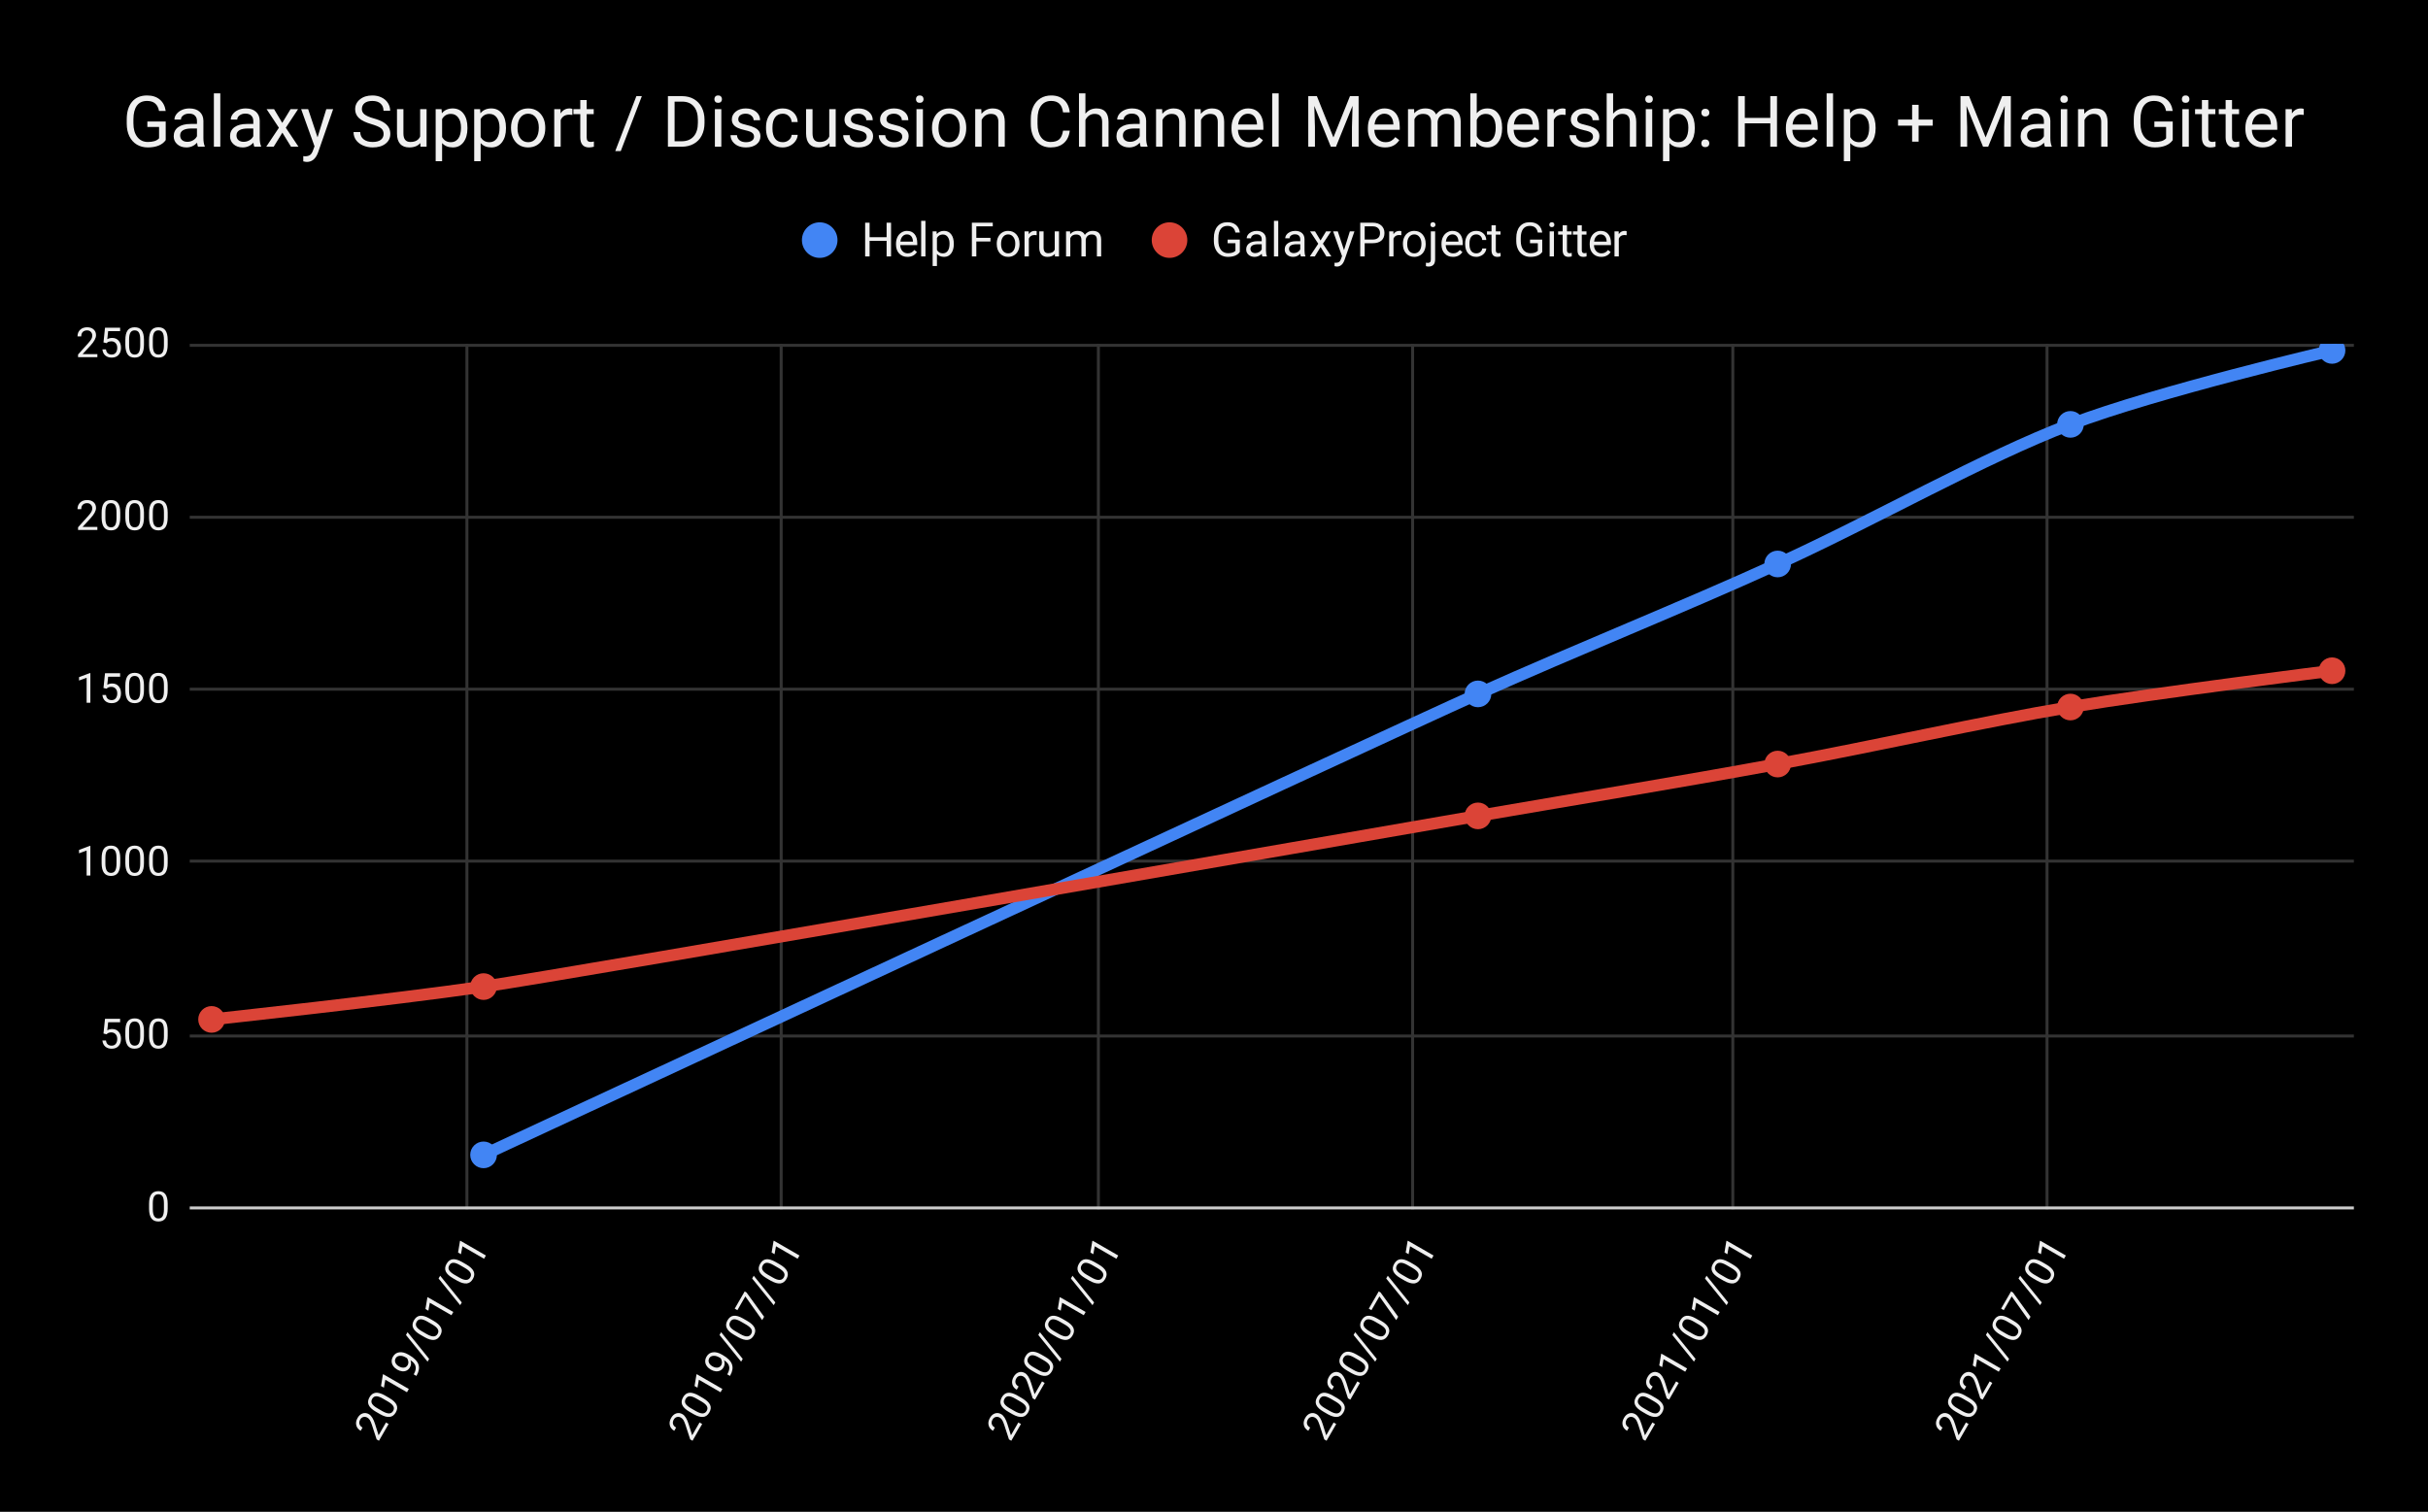 <svg version="1.1" viewBox="0.0 0.0 819.0 510.0" fill="none" stroke="none" stroke-linecap="square" stroke-miterlimit="10" width="819" height="510" xmlns:xlink="http://www.w3.org/1999/xlink" xmlns="http://www.w3.org/2000/svg"><path fill="#000000" d="M0 0L819.0 0L819.0 510.0L0 510.0L0 0Z" fill-rule="nonzero"/><path stroke="#333333" stroke-width="1.0" stroke-linecap="butt" d="M157.5 116.5L157.5 407.5" fill-rule="nonzero"/><path stroke="#333333" stroke-width="1.0" stroke-linecap="butt" d="M263.5 116.5L263.5 407.5" fill-rule="nonzero"/><path stroke="#333333" stroke-width="1.0" stroke-linecap="butt" d="M370.5 116.5L370.5 407.5" fill-rule="nonzero"/><path stroke="#333333" stroke-width="1.0" stroke-linecap="butt" d="M476.5 116.5L476.5 407.5" fill-rule="nonzero"/><path stroke="#333333" stroke-width="1.0" stroke-linecap="butt" d="M584.5 116.5L584.5 407.5" fill-rule="nonzero"/><path stroke="#333333" stroke-width="1.0" stroke-linecap="butt" d="M690.5 116.5L690.5 407.5" fill-rule="nonzero"/><path stroke="#cccccc" stroke-width="1.0" stroke-linecap="butt" d="M64.5 407.5L793.5 407.5" fill-rule="nonzero"/><path stroke="#333333" stroke-width="1.0" stroke-linecap="butt" d="M64.5 349.5L793.5 349.5" fill-rule="nonzero"/><path stroke="#333333" stroke-width="1.0" stroke-linecap="butt" d="M64.5 290.5L793.5 290.5" fill-rule="nonzero"/><path stroke="#333333" stroke-width="1.0" stroke-linecap="butt" d="M64.5 232.5L793.5 232.5" fill-rule="nonzero"/><path stroke="#333333" stroke-width="1.0" stroke-linecap="butt" d="M64.5 174.5L793.5 174.5" fill-rule="nonzero"/><path stroke="#333333" stroke-width="1.0" stroke-linecap="butt" d="M64.5 116.5L793.5 116.5" fill-rule="nonzero"/><clipPath id="id_0"><path d="M64.5 116.0L793.5 116.0L793.5 407.432L64.5 407.432L64.5 116.0Z" clip-rule="nonzero"/></clipPath><path stroke="#4285f4" stroke-width="4.0" stroke-linecap="butt" clip-path="url(#id_0)" d="M163.114 389.596C163.114 389.596 464.841 249.205 498.54 234.088C532.238 218.972 566.716 205.242 599.635 190.257C632.554 175.271 668.98 154.332 698.393 143.161C727.806 131.99 786.632 118.215 786.632 118.215" fill-rule="nonzero"/><path stroke="#db4437" stroke-width="4.0" stroke-linecap="butt" clip-path="url(#id_0)" d="M71.368 343.9C71.368 343.9 132.532 337.296 163.114 332.825C193.695 328.355 464.841 281.046 498.54 275.238C532.238 269.431 566.716 263.805 599.635 257.753C632.554 251.7 668.98 243.422 698.393 238.518C727.806 233.614 786.632 226.278 786.632 226.278" fill-rule="nonzero"/><path fill="#4285f4" clip-path="url(#id_0)" d="M167.614 389.596C167.614 392.082 165.599 394.096 163.114 394.096C160.628 394.096 158.614 392.082 158.614 389.596C158.614 387.111 160.628 385.096 163.114 385.096C165.599 385.096 167.614 387.111 167.614 389.596Z" fill-rule="nonzero"/><path fill="#4285f4" clip-path="url(#id_0)" d="M503.04 234.088C503.04 236.574 501.025 238.588 498.54 238.588C496.054 238.588 494.04 236.574 494.04 234.088C494.04 231.603 496.054 229.588 498.54 229.588C501.025 229.588 503.04 231.603 503.04 234.088Z" fill-rule="nonzero"/><path fill="#4285f4" clip-path="url(#id_0)" d="M604.135 190.257C604.135 192.742 602.12 194.757 599.635 194.757C597.15 194.757 595.135 192.742 595.135 190.257C595.135 187.772 597.15 185.757 599.635 185.757C602.12 185.757 604.135 187.772 604.135 190.257Z" fill-rule="nonzero"/><path fill="#4285f4" clip-path="url(#id_0)" d="M702.893 143.161C702.893 145.647 700.878 147.661 698.393 147.661C695.907 147.661 693.893 145.647 693.893 143.161C693.893 140.676 695.907 138.661 698.393 138.661C700.878 138.661 702.893 140.676 702.893 143.161Z" fill-rule="nonzero"/><path fill="#4285f4" clip-path="url(#id_0)" d="M791.132 118.215C791.132 120.7 789.117 122.715 786.632 122.715C784.147 122.715 782.132 120.7 782.132 118.215C782.132 115.73 784.147 113.715 786.632 113.715C789.117 113.715 791.132 115.73 791.132 118.215Z" fill-rule="nonzero"/><path fill="#db4437" clip-path="url(#id_0)" d="M75.868 343.9C75.868 346.385 73.853 348.4 71.368 348.4C68.883 348.4 66.868 346.385 66.868 343.9C66.868 341.415 68.883 339.4 71.368 339.4C73.853 339.4 75.868 341.415 75.868 343.9Z" fill-rule="nonzero"/><path fill="#db4437" clip-path="url(#id_0)" d="M167.614 332.825C167.614 335.311 165.599 337.325 163.114 337.325C160.628 337.325 158.614 335.311 158.614 332.825C158.614 330.34 160.628 328.325 163.114 328.325C165.599 328.325 167.614 330.34 167.614 332.825Z" fill-rule="nonzero"/><path fill="#db4437" clip-path="url(#id_0)" d="M503.04 275.238C503.04 277.724 501.025 279.738 498.54 279.738C496.054 279.738 494.04 277.724 494.04 275.238C494.04 272.753 496.054 270.738 498.54 270.738C501.025 270.738 503.04 272.753 503.04 275.238Z" fill-rule="nonzero"/><path fill="#db4437" clip-path="url(#id_0)" d="M604.135 257.753C604.135 260.238 602.12 262.253 599.635 262.253C597.15 262.253 595.135 260.238 595.135 257.753C595.135 255.267 597.15 253.253 599.635 253.253C602.12 253.253 604.135 255.267 604.135 257.753Z" fill-rule="nonzero"/><path fill="#db4437" clip-path="url(#id_0)" d="M702.893 238.518C702.893 241.003 700.878 243.018 698.393 243.018C695.907 243.018 693.893 241.003 693.893 238.518C693.893 236.033 695.907 234.018 698.393 234.018C700.878 234.018 702.893 236.033 702.893 238.518Z" fill-rule="nonzero"/><path fill="#db4437" clip-path="url(#id_0)" d="M791.132 226.278C791.132 228.763 789.117 230.778 786.632 230.778C784.147 230.778 782.132 228.763 782.132 226.278C782.132 223.793 784.147 221.778 786.632 221.778C789.117 221.778 791.132 223.793 791.132 226.278Z" fill-rule="nonzero"/><path fill="#efefef" d="M56.562 407.682Q56.562 409.901 55.797 410.995Q55.047 412.073 53.438 412.073Q51.844 412.073 51.078 411.026Q50.312 409.963 50.281 407.854L50.281 406.166Q50.281 403.979 51.031 402.916Q51.797 401.838 53.422 401.838Q55.031 401.838 55.781 402.87Q56.547 403.901 56.562 406.041L56.562 407.682ZM55.297 405.963Q55.297 404.354 54.844 403.62Q54.406 402.885 53.422 402.885Q52.453 402.885 52.0 403.62Q51.562 404.338 51.547 405.854L51.547 407.885Q51.547 409.495 52.016 410.276Q52.484 411.041 53.438 411.041Q54.375 411.041 54.828 410.323Q55.281 409.588 55.297 408.026L55.297 405.963Z" fill-rule="nonzero"/><path fill="#efefef" d="M34.906 348.661L35.422 343.693L40.516 343.693L40.516 344.864L36.484 344.864L36.188 347.568Q36.922 347.146 37.844 347.146Q39.203 347.146 40.0 348.052Q40.812 348.943 40.812 350.474Q40.812 352.005 39.969 352.896Q39.141 353.786 37.656 353.786Q36.344 353.786 35.5 353.052Q34.672 352.318 34.547 351.021L35.75 351.021Q35.859 351.88 36.344 352.318Q36.844 352.755 37.656 352.755Q38.531 352.755 39.031 352.161Q39.547 351.552 39.547 350.489Q39.547 349.489 39.0 348.896Q38.453 348.286 37.547 348.286Q36.734 348.286 36.25 348.646L35.922 348.911L34.906 348.661ZM48.562 349.396Q48.562 351.614 47.797 352.708Q47.047 353.786 45.438 353.786Q43.844 353.786 43.078 352.739Q42.312 351.677 42.281 349.568L42.281 347.88Q42.281 345.693 43.031 344.63Q43.797 343.552 45.422 343.552Q47.031 343.552 47.781 344.583Q48.547 345.614 48.562 347.755L48.562 349.396ZM47.297 347.677Q47.297 346.068 46.844 345.333Q46.406 344.599 45.422 344.599Q44.453 344.599 44.0 345.333Q43.562 346.052 43.547 347.568L43.547 349.599Q43.547 351.208 44.016 351.989Q44.484 352.755 45.438 352.755Q46.375 352.755 46.828 352.036Q47.281 351.302 47.297 349.739L47.297 347.677ZM56.562 349.396Q56.562 351.614 55.797 352.708Q55.047 353.786 53.438 353.786Q51.844 353.786 51.078 352.739Q50.312 351.677 50.281 349.568L50.281 347.88Q50.281 345.693 51.031 344.63Q51.797 343.552 53.422 343.552Q55.031 343.552 55.781 344.583Q56.547 345.614 56.562 347.755L56.562 349.396ZM55.297 347.677Q55.297 346.068 54.844 345.333Q54.406 344.599 53.422 344.599Q52.453 344.599 52.0 345.333Q51.562 346.052 51.547 347.568L51.547 349.599Q51.547 351.208 52.016 351.989Q52.484 352.755 53.438 352.755Q54.375 352.755 54.828 352.036Q55.281 351.302 55.297 349.739L55.297 347.677Z" fill-rule="nonzero"/><path fill="#efefef" d="M30.484 295.359L29.219 295.359L29.219 286.937L26.656 287.859L26.656 286.719L30.281 285.359L30.484 285.359L30.484 295.359ZM40.562 291.109Q40.562 293.328 39.797 294.422Q39.047 295.5 37.438 295.5Q35.844 295.5 35.078 294.453Q34.312 293.39 34.281 291.281L34.281 289.594Q34.281 287.406 35.031 286.344Q35.797 285.265 37.422 285.265Q39.031 285.265 39.781 286.297Q40.547 287.328 40.562 289.469L40.562 291.109ZM39.297 289.39Q39.297 287.781 38.844 287.047Q38.406 286.312 37.422 286.312Q36.453 286.312 36.0 287.047Q35.562 287.765 35.547 289.281L35.547 291.312Q35.547 292.922 36.016 293.703Q36.484 294.469 37.438 294.469Q38.375 294.469 38.828 293.75Q39.281 293.015 39.297 291.453L39.297 289.39ZM48.562 291.109Q48.562 293.328 47.797 294.422Q47.047 295.5 45.438 295.5Q43.844 295.5 43.078 294.453Q42.312 293.39 42.281 291.281L42.281 289.594Q42.281 287.406 43.031 286.344Q43.797 285.265 45.422 285.265Q47.031 285.265 47.781 286.297Q48.547 287.328 48.562 289.469L48.562 291.109ZM47.297 289.39Q47.297 287.781 46.844 287.047Q46.406 286.312 45.422 286.312Q44.453 286.312 44.0 287.047Q43.562 287.765 43.547 289.281L43.547 291.312Q43.547 292.922 44.016 293.703Q44.484 294.469 45.438 294.469Q46.375 294.469 46.828 293.75Q47.281 293.015 47.297 291.453L47.297 289.39ZM56.562 291.109Q56.562 293.328 55.797 294.422Q55.047 295.5 53.438 295.5Q51.844 295.5 51.078 294.453Q50.312 293.39 50.281 291.281L50.281 289.594Q50.281 287.406 51.031 286.344Q51.797 285.265 53.422 285.265Q55.031 285.265 55.781 286.297Q56.547 287.328 56.562 289.469L56.562 291.109ZM55.297 289.39Q55.297 287.781 54.844 287.047Q54.406 286.312 53.422 286.312Q52.453 286.312 52.0 287.047Q51.562 287.765 51.547 289.281L51.547 291.312Q51.547 292.922 52.016 293.703Q52.484 294.469 53.438 294.469Q54.375 294.469 54.828 293.75Q55.281 293.015 55.297 291.453L55.297 289.39Z" fill-rule="nonzero"/><path fill="#efefef" d="M30.484 237.073L29.219 237.073L29.219 228.651L26.656 229.573L26.656 228.432L30.281 227.073L30.484 227.073L30.484 237.073ZM34.906 232.088L35.422 227.12L40.516 227.12L40.516 228.292L36.484 228.292L36.188 230.995Q36.922 230.573 37.844 230.573Q39.203 230.573 40.0 231.479Q40.812 232.37 40.812 233.901Q40.812 235.432 39.969 236.323Q39.141 237.213 37.656 237.213Q36.344 237.213 35.5 236.479Q34.672 235.745 34.547 234.448L35.75 234.448Q35.859 235.307 36.344 235.745Q36.844 236.182 37.656 236.182Q38.531 236.182 39.031 235.588Q39.547 234.979 39.547 233.917Q39.547 232.917 39.0 232.323Q38.453 231.713 37.547 231.713Q36.734 231.713 36.25 232.073L35.922 232.338L34.906 232.088ZM48.562 232.823Q48.562 235.042 47.797 236.135Q47.047 237.213 45.438 237.213Q43.844 237.213 43.078 236.167Q42.312 235.104 42.281 232.995L42.281 231.307Q42.281 229.12 43.031 228.057Q43.797 226.979 45.422 226.979Q47.031 226.979 47.781 228.01Q48.547 229.042 48.562 231.182L48.562 232.823ZM47.297 231.104Q47.297 229.495 46.844 228.76Q46.406 228.026 45.422 228.026Q44.453 228.026 44.0 228.76Q43.562 229.479 43.547 230.995L43.547 233.026Q43.547 234.635 44.016 235.417Q44.484 236.182 45.438 236.182Q46.375 236.182 46.828 235.463Q47.281 234.729 47.297 233.167L47.297 231.104ZM56.562 232.823Q56.562 235.042 55.797 236.135Q55.047 237.213 53.438 237.213Q51.844 237.213 51.078 236.167Q50.312 235.104 50.281 232.995L50.281 231.307Q50.281 229.12 51.031 228.057Q51.797 226.979 53.422 226.979Q55.031 226.979 55.781 228.01Q56.547 229.042 56.562 231.182L56.562 232.823ZM55.297 231.104Q55.297 229.495 54.844 228.76Q54.406 228.026 53.422 228.026Q52.453 228.026 52.0 228.76Q51.562 229.479 51.547 230.995L51.547 233.026Q51.547 234.635 52.016 235.417Q52.484 236.182 53.438 236.182Q54.375 236.182 54.828 235.463Q55.281 234.729 55.297 233.167L55.297 231.104Z" fill-rule="nonzero"/><path fill="#efefef" d="M32.844 178.786L26.328 178.786L26.328 177.88L29.766 174.052Q30.531 173.177 30.828 172.646Q31.125 172.099 31.125 171.505Q31.125 170.74 30.641 170.24Q30.172 169.74 29.391 169.74Q28.453 169.74 27.922 170.271Q27.406 170.802 27.406 171.771L26.141 171.771Q26.141 170.396 27.016 169.552Q27.906 168.693 29.391 168.693Q30.781 168.693 31.578 169.427Q32.391 170.146 32.391 171.365Q32.391 172.833 30.516 174.865L27.859 177.755L32.844 177.755L32.844 178.786ZM40.562 174.536Q40.562 176.755 39.797 177.849Q39.047 178.927 37.438 178.927Q35.844 178.927 35.078 177.88Q34.312 176.818 34.281 174.708L34.281 173.021Q34.281 170.833 35.031 169.771Q35.797 168.693 37.422 168.693Q39.031 168.693 39.781 169.724Q40.547 170.755 40.562 172.896L40.562 174.536ZM39.297 172.818Q39.297 171.208 38.844 170.474Q38.406 169.74 37.422 169.74Q36.453 169.74 36.0 170.474Q35.562 171.193 35.547 172.708L35.547 174.74Q35.547 176.349 36.016 177.13Q36.484 177.896 37.438 177.896Q38.375 177.896 38.828 177.177Q39.281 176.443 39.297 174.88L39.297 172.818ZM48.562 174.536Q48.562 176.755 47.797 177.849Q47.047 178.927 45.438 178.927Q43.844 178.927 43.078 177.88Q42.312 176.818 42.281 174.708L42.281 173.021Q42.281 170.833 43.031 169.771Q43.797 168.693 45.422 168.693Q47.031 168.693 47.781 169.724Q48.547 170.755 48.562 172.896L48.562 174.536ZM47.297 172.818Q47.297 171.208 46.844 170.474Q46.406 169.74 45.422 169.74Q44.453 169.74 44.0 170.474Q43.562 171.193 43.547 172.708L43.547 174.74Q43.547 176.349 44.016 177.13Q44.484 177.896 45.438 177.896Q46.375 177.896 46.828 177.177Q47.281 176.443 47.297 174.88L47.297 172.818ZM56.562 174.536Q56.562 176.755 55.797 177.849Q55.047 178.927 53.438 178.927Q51.844 178.927 51.078 177.88Q50.312 176.818 50.281 174.708L50.281 173.021Q50.281 170.833 51.031 169.771Q51.797 168.693 53.422 168.693Q55.031 168.693 55.781 169.724Q56.547 170.755 56.562 172.896L56.562 174.536ZM55.297 172.818Q55.297 171.208 54.844 170.474Q54.406 169.74 53.422 169.74Q52.453 169.74 52.0 170.474Q51.562 171.193 51.547 172.708L51.547 174.74Q51.547 176.349 52.016 177.13Q52.484 177.896 53.438 177.896Q54.375 177.896 54.828 177.177Q55.281 176.443 55.297 174.88L55.297 172.818Z" fill-rule="nonzero"/><path fill="#efefef" d="M32.844 120.5L26.328 120.5L26.328 119.594L29.766 115.766Q30.531 114.891 30.828 114.359Q31.125 113.812 31.125 113.219Q31.125 112.453 30.641 111.953Q30.172 111.453 29.391 111.453Q28.453 111.453 27.922 111.984Q27.406 112.516 27.406 113.484L26.141 113.484Q26.141 112.109 27.016 111.266Q27.906 110.406 29.391 110.406Q30.781 110.406 31.578 111.141Q32.391 111.859 32.391 113.078Q32.391 114.547 30.516 116.578L27.859 119.469L32.844 119.469L32.844 120.5ZM34.906 115.516L35.422 110.547L40.516 110.547L40.516 111.719L36.484 111.719L36.188 114.422Q36.922 114.0 37.844 114.0Q39.203 114.0 40.0 114.906Q40.812 115.797 40.812 117.328Q40.812 118.859 39.969 119.75Q39.141 120.641 37.656 120.641Q36.344 120.641 35.5 119.906Q34.672 119.172 34.547 117.875L35.75 117.875Q35.859 118.734 36.344 119.172Q36.844 119.609 37.656 119.609Q38.531 119.609 39.031 119.016Q39.547 118.406 39.547 117.344Q39.547 116.344 39.0 115.75Q38.453 115.141 37.547 115.141Q36.734 115.141 36.25 115.5L35.922 115.766L34.906 115.516ZM48.562 116.25Q48.562 118.469 47.797 119.562Q47.047 120.641 45.438 120.641Q43.844 120.641 43.078 119.594Q42.312 118.531 42.281 116.422L42.281 114.734Q42.281 112.547 43.031 111.484Q43.797 110.406 45.422 110.406Q47.031 110.406 47.781 111.438Q48.547 112.469 48.562 114.609L48.562 116.25ZM47.297 114.531Q47.297 112.922 46.844 112.188Q46.406 111.453 45.422 111.453Q44.453 111.453 44.0 112.188Q43.562 112.906 43.547 114.422L43.547 116.453Q43.547 118.062 44.016 118.844Q44.484 119.609 45.438 119.609Q46.375 119.609 46.828 118.891Q47.281 118.156 47.297 116.594L47.297 114.531ZM56.562 116.25Q56.562 118.469 55.797 119.562Q55.047 120.641 53.438 120.641Q51.844 120.641 51.078 119.594Q50.312 118.531 50.281 116.422L50.281 114.734Q50.281 112.547 51.031 111.484Q51.797 110.406 53.422 110.406Q55.031 110.406 55.781 111.438Q56.547 112.469 56.562 114.609L56.562 116.25ZM55.297 114.531Q55.297 112.922 54.844 112.188Q54.406 111.453 53.422 111.453Q52.453 111.453 52.0 112.188Q51.562 112.906 51.547 114.422L51.547 116.453Q51.547 118.062 52.016 118.844Q52.484 119.609 53.438 119.609Q54.375 119.609 54.828 118.891Q55.281 118.156 55.297 116.594L55.297 114.531Z" fill-rule="nonzero"/><path fill="#efefef" d="M131.089 480.39L127.831 486.033L127.046 485.58L125.45 480.689Q125.075 479.588 124.763 479.065Q124.438 478.535 123.924 478.238Q123.261 477.855 122.585 478.025Q121.918 478.181 121.527 478.857Q121.059 479.669 121.253 480.395Q121.455 481.107 122.294 481.591L121.662 482.687Q120.471 482 120.178 480.82Q119.879 479.619 120.621 478.334Q121.316 477.129 122.351 476.807Q123.379 476.462 124.435 477.072Q125.707 477.806 126.528 480.445L127.704 484.191L130.196 479.875L131.089 480.39ZM131.268 471.58Q133.189 472.69 133.754 473.9Q134.312 475.088 133.508 476.482Q132.711 477.862 131.421 478.002Q130.118 478.134 128.276 477.106L126.814 476.262Q124.92 475.169 124.375 473.988Q123.824 472.786 124.636 471.378Q125.441 469.985 126.709 469.851Q127.985 469.703 129.847 470.76L131.268 471.58ZM129.146 471.817Q127.753 471.012 126.89 471.038Q126.035 471.049 125.543 471.902Q125.059 472.741 125.468 473.5Q125.872 474.239 127.177 475.01L128.936 476.026Q130.329 476.83 131.24 476.815Q132.138 476.792 132.614 475.966Q133.083 475.155 132.687 474.403Q132.278 473.643 130.933 472.848L129.146 471.817ZM137.909 468.577L137.276 469.673L129.983 465.462L129.5 468.142L128.512 467.572L129.147 463.753L129.249 463.577L137.909 468.577ZM138.464 458.866Q138.675 459.439 138.651 460.074Q138.621 460.688 138.293 461.257Q137.863 462.001 137.177 462.345Q136.492 462.689 135.657 462.604Q134.808 462.511 134.01 462.05Q133.144 461.55 132.641 460.826Q132.125 460.096 132.111 459.276Q132.097 458.456 132.558 457.657Q133.301 456.372 134.683 456.196Q136.074 456.006 137.724 456.959L138.036 457.139Q140.553 458.592 141.138 460.265Q141.718 461.917 140.581 463.949L140.456 464.166L139.536 463.634L139.677 463.391Q140.431 462.022 140.168 460.914Q139.9 459.785 138.464 458.866ZM137.488 460.557Q137.808 460.003 137.735 459.347Q137.67 458.678 137.295 458.173L136.862 457.923Q135.779 457.298 134.843 457.389Q133.893 457.471 133.486 458.175Q133.064 458.906 133.361 459.673Q133.653 460.418 134.559 460.942Q135.452 461.457 136.263 461.366Q137.081 461.261 137.488 460.557ZM144.763 458.425L144.224 459.359L136.938 450.353L137.477 449.419L144.763 458.425ZM146.268 445.6Q148.189 446.709 148.754 447.919Q149.312 449.108 148.508 450.501Q147.711 451.882 146.421 452.021Q145.118 452.153 143.276 451.125L141.814 450.282Q139.92 449.188 139.375 448.007Q138.824 446.805 139.636 445.398Q140.441 444.004 141.709 443.87Q142.985 443.723 144.847 444.779L146.268 445.6ZM144.146 445.836Q142.753 445.032 141.89 445.057Q141.035 445.069 140.543 445.921Q140.059 446.76 140.468 447.52Q140.872 448.258 142.177 449.029L143.936 450.045Q145.329 450.85 146.24 450.834Q147.138 450.811 147.614 449.986Q148.083 449.174 147.687 448.422Q147.278 447.662 145.933 446.868L144.146 445.836ZM152.909 442.596L152.276 443.692L144.983 439.481L144.5 442.161L143.512 441.591L144.147 437.772L144.249 437.596L152.909 442.596ZM155.763 439.372L155.224 440.306L147.938 431.3L148.477 430.367L155.763 439.372ZM157.268 426.547Q159.189 427.657 159.754 428.866Q160.312 430.055 159.508 431.449Q158.711 432.829 157.421 432.969Q156.118 433.1 154.276 432.073L152.814 431.229Q150.92 430.135 150.375 428.955Q149.824 427.752 150.636 426.345Q151.441 424.951 152.709 424.817Q153.985 424.67 155.847 425.727L157.268 426.547ZM155.146 426.784Q153.753 425.979 152.89 426.004Q152.035 426.016 151.543 426.869Q151.059 427.708 151.468 428.467Q151.872 429.205 153.177 429.977L154.936 430.992Q156.329 431.797 157.24 431.782Q158.138 431.759 158.614 430.933Q159.083 430.121 158.687 429.37Q158.278 428.61 156.933 427.815L155.146 426.784ZM163.909 423.544L163.276 424.64L155.983 420.429L155.5 423.109L154.512 422.539L155.147 418.72L155.249 418.544L163.909 423.544Z" fill-rule="nonzero"/><path fill="#efefef" d="M236.859 480.39L233.601 486.033L232.816 485.58L231.22 480.689Q230.845 479.588 230.533 479.065Q230.208 478.535 229.694 478.238Q229.031 477.855 228.356 478.025Q227.688 478.181 227.298 478.857Q226.829 479.669 227.023 480.395Q227.226 481.107 228.065 481.591L227.432 482.687Q226.241 482 225.948 480.82Q225.649 479.619 226.391 478.334Q227.086 477.129 228.121 476.807Q229.15 476.462 230.205 477.072Q231.477 477.806 232.299 480.445L233.474 484.191L235.966 479.875L236.859 480.39ZM237.038 471.58Q238.959 472.69 239.524 473.9Q240.082 475.088 239.278 476.482Q238.481 477.862 237.191 478.002Q235.888 478.134 234.046 477.106L232.585 476.262Q230.69 475.169 230.145 473.988Q229.594 472.786 230.407 471.378Q231.211 469.985 232.479 469.851Q233.755 469.703 235.617 470.76L237.038 471.58ZM234.917 471.817Q233.523 471.012 232.66 471.038Q231.806 471.049 231.313 471.902Q230.829 472.741 231.238 473.5Q231.642 474.239 232.947 475.01L234.706 476.026Q236.1 476.83 237.011 476.815Q237.908 476.792 238.385 475.966Q238.853 475.155 238.458 474.403Q238.048 473.643 236.703 472.848L234.917 471.817ZM243.679 468.577L243.047 469.673L235.753 465.462L235.27 468.142L234.282 467.572L234.918 463.753L235.019 463.577L243.679 468.577ZM244.234 458.866Q244.445 459.439 244.421 460.074Q244.391 460.688 244.063 461.257Q243.633 462.001 242.947 462.345Q242.262 462.689 241.427 462.604Q240.578 462.511 239.78 462.05Q238.914 461.55 238.411 460.826Q237.895 460.096 237.881 459.276Q237.868 458.456 238.329 457.657Q239.071 456.372 240.453 456.196Q241.844 456.006 243.495 456.959L243.806 457.139Q246.323 458.592 246.908 460.265Q247.488 461.917 246.351 463.949L246.226 464.166L245.306 463.634L245.447 463.391Q246.201 462.022 245.938 460.914Q245.67 459.785 244.234 458.866ZM243.258 460.557Q243.578 460.003 243.505 459.347Q243.441 458.678 243.065 458.173L242.632 457.923Q241.549 457.298 240.613 457.389Q239.663 457.471 239.257 458.175Q238.835 458.906 239.132 459.673Q239.423 460.418 240.33 460.942Q241.223 461.457 242.033 461.366Q242.851 461.261 243.258 460.557ZM250.533 458.425L249.994 459.359L242.708 450.353L243.247 449.419L250.533 458.425ZM252.038 445.6Q253.959 446.709 254.524 447.919Q255.082 449.108 254.278 450.501Q253.481 451.882 252.191 452.021Q250.888 452.153 249.046 451.125L247.585 450.282Q245.69 449.188 245.145 448.007Q244.594 446.805 245.407 445.398Q246.211 444.004 247.479 443.87Q248.755 443.723 250.617 444.779L252.038 445.6ZM249.917 445.836Q248.523 445.032 247.66 445.057Q246.806 445.069 246.313 445.921Q245.829 446.76 246.238 447.52Q246.642 448.258 247.947 449.029L249.706 450.045Q251.1 450.85 252.011 450.834Q252.908 450.811 253.385 449.986Q253.853 449.174 253.458 448.422Q253.048 447.662 251.703 446.868L249.917 445.836ZM251.801 436.009L257.75 444.207L257.093 445.343L251.414 437.337L248.726 441.992L247.833 441.476L251.193 435.658L251.801 436.009ZM261.533 439.372L260.994 440.306L253.708 431.3L254.247 430.367L261.533 439.372ZM263.038 426.547Q264.959 427.657 265.524 428.866Q266.082 430.055 265.278 431.449Q264.481 432.829 263.191 432.969Q261.889 433.1 260.046 432.073L258.585 431.229Q256.69 430.135 256.145 428.955Q255.594 427.752 256.407 426.345Q257.211 424.951 258.479 424.817Q259.755 424.67 261.617 425.727L263.038 426.547ZM260.917 426.784Q259.523 425.979 258.66 426.004Q257.805 426.016 257.313 426.869Q256.829 427.708 257.238 428.467Q257.642 429.205 258.947 429.977L260.706 430.992Q262.1 431.797 263.011 431.782Q263.908 431.759 264.385 430.933Q264.853 430.121 264.458 429.37Q264.048 428.61 262.703 427.815L260.917 426.784ZM269.679 423.544L269.047 424.64L261.753 420.429L261.27 423.109L260.282 422.539L260.918 418.72L261.019 418.544L269.679 423.544Z" fill-rule="nonzero"/><path fill="#efefef" d="M344.382 480.39L341.125 486.033L340.34 485.58L338.743 480.689Q338.368 479.588 338.057 479.065Q337.731 478.535 337.217 478.238Q336.554 477.855 335.879 478.025Q335.212 478.181 334.821 478.857Q334.352 479.669 334.547 480.395Q334.749 481.107 335.588 481.591L334.955 482.687Q333.764 482 333.471 480.82Q333.172 479.619 333.914 478.334Q334.61 477.129 335.644 476.807Q336.673 476.462 337.728 477.072Q339 477.806 339.822 480.445L340.997 484.191L343.489 479.875L344.382 480.39ZM344.561 471.58Q346.483 472.69 347.047 473.9Q347.606 475.088 346.801 476.482Q346.004 477.862 344.715 478.002Q343.412 478.134 341.569 477.106L340.108 476.262Q338.214 475.169 337.668 473.988Q337.118 472.786 337.93 471.378Q338.735 469.985 340.003 469.851Q341.279 469.703 343.14 470.76L344.561 471.58ZM342.44 471.817Q341.046 471.012 340.184 471.038Q339.329 471.049 338.837 471.902Q338.352 472.741 338.762 473.5Q339.165 474.239 340.47 475.01L342.229 476.026Q343.623 476.83 344.534 476.815Q345.431 476.792 345.908 475.966Q346.377 475.155 345.981 474.403Q345.571 473.643 344.226 472.848L342.44 471.817ZM352.382 466.534L349.125 472.176L348.34 471.723L346.743 466.832Q346.368 465.732 346.057 465.209Q345.731 464.678 345.217 464.382Q344.554 463.999 343.879 464.168Q343.212 464.324 342.821 465.001Q342.352 465.813 342.547 466.538Q342.749 467.251 343.588 467.735L342.955 468.831Q341.764 468.144 341.471 466.964Q341.172 465.763 341.914 464.477Q342.61 463.273 343.644 462.95Q344.673 462.606 345.728 463.215Q347 463.95 347.822 466.589L348.997 470.335L351.489 466.018L352.382 466.534ZM352.561 457.724Q354.483 458.833 355.047 460.043Q355.606 461.232 354.801 462.626Q354.004 464.006 352.715 464.146Q351.412 464.277 349.569 463.25L348.108 462.406Q346.214 461.312 345.668 460.131Q345.118 458.929 345.93 457.522Q346.735 456.128 348.003 455.994Q349.279 455.847 351.14 456.904L352.561 457.724ZM350.44 457.961Q349.046 457.156 348.184 457.181Q347.329 457.193 346.837 458.046Q346.352 458.884 346.762 459.644Q347.165 460.382 348.47 461.154L350.229 462.169Q351.623 462.974 352.534 462.959Q353.431 462.936 353.908 462.11Q354.377 461.298 353.981 460.546Q353.571 459.787 352.226 458.992L350.44 457.961ZM358.056 458.425L357.517 459.359L350.231 450.353L350.771 449.419L358.056 458.425ZM359.561 445.6Q361.483 446.709 362.047 447.919Q362.606 449.108 361.801 450.501Q361.004 451.882 359.715 452.021Q358.412 452.153 356.569 451.125L355.108 450.282Q353.214 449.188 352.668 448.007Q352.118 446.805 352.93 445.398Q353.735 444.004 355.003 443.87Q356.279 443.723 358.14 444.779L359.561 445.6ZM357.44 445.836Q356.046 445.032 355.184 445.057Q354.329 445.069 353.837 445.921Q353.352 446.76 353.762 447.52Q354.165 448.258 355.47 449.029L357.229 450.045Q358.623 450.85 359.534 450.834Q360.431 450.811 360.908 449.986Q361.377 449.174 360.981 448.422Q360.571 447.662 359.226 446.868L357.44 445.836ZM366.203 442.596L365.57 443.692L358.276 439.481L357.793 442.161L356.806 441.591L357.441 437.772L357.542 437.596L366.203 442.596ZM369.056 439.372L368.517 440.306L361.231 431.3L361.771 430.367L369.056 439.372ZM370.561 426.547Q372.483 427.657 373.047 428.866Q373.606 430.055 372.801 431.449Q372.004 432.829 370.715 432.969Q369.412 433.1 367.569 432.073L366.108 431.229Q364.214 430.135 363.668 428.955Q363.118 427.752 363.93 426.345Q364.735 424.951 366.003 424.817Q367.279 424.67 369.14 425.727L370.561 426.547ZM368.44 426.784Q367.046 425.979 366.184 426.004Q365.329 426.016 364.837 426.869Q364.352 427.708 364.762 428.467Q365.165 429.205 366.47 429.977L368.229 430.992Q369.623 431.797 370.534 431.782Q371.431 431.759 371.908 430.933Q372.377 430.121 371.981 429.37Q371.571 428.61 370.226 427.815L368.44 426.784ZM377.203 423.544L376.57 424.64L369.276 420.429L368.793 423.109L367.806 422.539L368.441 418.72L368.542 418.544L377.203 423.544Z" fill-rule="nonzero"/><path fill="#efefef" d="M450.737 480.39L447.479 486.033L446.694 485.58L445.098 480.689Q444.723 479.588 444.411 479.065Q444.086 478.535 443.572 478.238Q442.909 477.855 442.234 478.025Q441.566 478.181 441.176 478.857Q440.707 479.669 440.901 480.395Q441.104 481.107 441.943 481.591L441.31 482.687Q440.119 482 439.826 480.82Q439.527 479.619 440.269 478.334Q440.964 477.129 441.999 476.807Q443.027 476.462 444.083 477.072Q445.355 477.806 446.176 480.445L447.352 484.191L449.844 479.875L450.737 480.39ZM450.916 471.58Q452.837 472.69 453.402 473.9Q453.96 475.088 453.156 476.482Q452.359 477.862 451.069 478.002Q449.766 478.134 447.924 477.106L446.463 476.262Q444.568 475.169 444.023 473.988Q443.472 472.786 444.285 471.378Q445.089 469.985 446.357 469.851Q447.633 469.703 449.495 470.76L450.916 471.58ZM448.794 471.817Q447.401 471.012 446.538 471.038Q445.683 471.049 445.191 471.902Q444.707 472.741 445.116 473.5Q445.52 474.239 446.825 475.01L448.584 476.026Q449.978 476.83 450.889 476.815Q451.786 476.792 452.263 475.966Q452.731 475.155 452.335 474.403Q451.926 473.643 450.581 472.848L448.794 471.817ZM458.737 466.534L455.479 472.176L454.694 471.723L453.098 466.832Q452.723 465.732 452.411 465.209Q452.086 464.678 451.572 464.382Q450.909 463.999 450.234 464.168Q449.566 464.324 449.176 465.001Q448.707 465.813 448.901 466.538Q449.104 467.251 449.943 467.735L449.31 468.831Q448.119 468.144 447.826 466.964Q447.527 465.763 448.269 464.477Q448.964 463.273 449.999 462.95Q451.027 462.606 452.083 463.215Q453.355 463.95 454.176 466.589L455.352 470.335L457.844 466.018L458.737 466.534ZM458.916 457.724Q460.837 458.833 461.402 460.043Q461.96 461.232 461.156 462.626Q460.359 464.006 459.069 464.146Q457.766 464.277 455.924 463.25L454.463 462.406Q452.568 461.312 452.023 460.131Q451.472 458.929 452.285 457.522Q453.089 456.128 454.357 455.994Q455.633 455.847 457.495 456.904L458.916 457.724ZM456.794 457.961Q455.401 457.156 454.538 457.181Q453.683 457.193 453.191 458.046Q452.707 458.884 453.116 459.644Q453.52 460.382 454.825 461.154L456.584 462.169Q457.978 462.974 458.889 462.959Q459.786 462.936 460.263 462.11Q460.731 461.298 460.335 460.546Q459.926 459.787 458.581 458.992L456.794 457.961ZM464.411 458.425L463.872 459.359L456.586 450.353L457.125 449.419L464.411 458.425ZM465.916 445.6Q467.837 446.709 468.402 447.919Q468.96 449.108 468.156 450.501Q467.359 451.882 466.069 452.021Q464.766 452.153 462.924 451.125L461.463 450.282Q459.568 449.188 459.023 448.007Q458.472 446.805 459.285 445.398Q460.089 444.004 461.357 443.87Q462.633 443.723 464.495 444.779L465.916 445.6ZM463.794 445.836Q462.401 445.032 461.538 445.057Q460.683 445.069 460.191 445.921Q459.707 446.76 460.116 447.52Q460.52 448.258 461.825 449.029L463.584 450.045Q464.978 450.85 465.889 450.834Q466.786 450.811 467.263 449.986Q467.731 449.174 467.335 448.422Q466.926 447.662 465.581 446.868L463.794 445.836ZM465.679 436.009L471.628 444.207L470.971 445.343L465.292 437.337L462.604 441.992L461.711 441.476L465.07 435.658L465.679 436.009ZM475.411 439.372L474.872 440.306L467.586 431.3L468.125 430.367L475.411 439.372ZM476.916 426.547Q478.837 427.657 479.402 428.866Q479.96 430.055 479.156 431.449Q478.359 432.829 477.069 432.969Q475.766 433.1 473.924 432.073L472.463 431.229Q470.568 430.135 470.023 428.955Q469.472 427.752 470.285 426.345Q471.089 424.951 472.357 424.817Q473.633 424.67 475.495 425.727L476.916 426.547ZM474.794 426.784Q473.401 425.979 472.538 426.004Q471.683 426.016 471.191 426.869Q470.707 427.708 471.116 428.467Q471.52 429.205 472.825 429.977L474.584 430.992Q475.978 431.797 476.889 431.782Q477.786 431.759 478.263 430.933Q478.731 430.121 478.335 429.37Q477.926 428.61 476.581 427.815L474.794 426.784ZM483.557 423.544L482.925 424.64L475.631 420.429L475.148 423.109L474.16 422.539L474.795 418.72L474.897 418.544L483.557 423.544Z" fill-rule="nonzero"/><path fill="#efefef" d="M558.26 480.39L555.003 486.033L554.218 485.58L552.621 480.689Q552.246 479.588 551.935 479.065Q551.609 478.535 551.095 478.238Q550.432 477.855 549.757 478.025Q549.09 478.181 548.699 478.857Q548.23 479.669 548.425 480.395Q548.627 481.107 549.466 481.591L548.833 482.687Q547.642 482 547.349 480.82Q547.05 479.619 547.792 478.334Q548.488 477.129 549.522 476.807Q550.551 476.462 551.606 477.072Q552.878 477.806 553.7 480.445L554.875 484.191L557.367 479.875L558.26 480.39ZM558.439 471.58Q560.361 472.69 560.925 473.9Q561.484 475.088 560.679 476.482Q559.882 477.862 558.593 478.002Q557.29 478.134 555.447 477.106L553.986 476.262Q552.091 475.169 551.546 473.988Q550.995 472.786 551.808 471.378Q552.613 469.985 553.881 469.851Q555.157 469.703 557.018 470.76L558.439 471.58ZM556.318 471.817Q554.924 471.012 554.061 471.038Q553.207 471.049 552.715 471.902Q552.23 472.741 552.64 473.5Q553.043 474.239 554.348 475.01L556.107 476.026Q557.501 476.83 558.412 476.815Q559.309 476.792 559.786 475.966Q560.255 475.155 559.859 474.403Q559.449 473.643 558.104 472.848L556.318 471.817ZM566.26 466.534L563.003 472.176L562.218 471.723L560.621 466.832Q560.246 465.732 559.935 465.209Q559.609 464.678 559.095 464.382Q558.432 463.999 557.757 464.168Q557.09 464.324 556.699 465.001Q556.23 465.813 556.425 466.538Q556.627 467.251 557.466 467.735L556.833 468.831Q555.642 468.144 555.349 466.964Q555.05 465.763 555.792 464.477Q556.488 463.273 557.522 462.95Q558.551 462.606 559.606 463.215Q560.878 463.95 561.7 466.589L562.875 470.335L565.367 466.018L566.26 466.534ZM569.081 461.649L568.448 462.745L561.154 458.534L560.671 461.214L559.684 460.644L560.319 456.825L560.42 456.649L569.081 461.649ZM571.934 458.425L571.395 459.359L564.109 450.353L564.648 449.419L571.934 458.425ZM573.439 445.6Q575.361 446.709 575.925 447.919Q576.484 449.108 575.679 450.501Q574.882 451.882 573.593 452.021Q572.29 452.153 570.447 451.125L568.986 450.282Q567.091 449.188 566.546 448.007Q565.995 446.805 566.808 445.398Q567.613 444.004 568.881 443.87Q570.157 443.723 572.018 444.779L573.439 445.6ZM571.318 445.836Q569.924 445.032 569.061 445.057Q568.207 445.069 567.715 445.921Q567.23 446.76 567.64 447.52Q568.043 448.258 569.348 449.029L571.107 450.045Q572.501 450.85 573.412 450.834Q574.309 450.811 574.786 449.986Q575.255 449.174 574.859 448.422Q574.449 447.662 573.104 446.868L571.318 445.836ZM580.081 442.596L579.448 443.692L572.154 439.481L571.671 442.161L570.684 441.591L571.319 437.772L571.42 437.596L580.081 442.596ZM582.934 439.372L582.395 440.306L575.109 431.3L575.648 430.367L582.934 439.372ZM584.439 426.547Q586.361 427.657 586.925 428.866Q587.484 430.055 586.679 431.449Q585.882 432.829 584.593 432.969Q583.29 433.1 581.447 432.073L579.986 431.229Q578.091 430.135 577.546 428.955Q576.995 427.752 577.808 426.345Q578.613 424.951 579.881 424.817Q581.157 424.67 583.018 425.727L584.439 426.547ZM582.318 426.784Q580.924 425.979 580.061 426.004Q579.207 426.016 578.715 426.869Q578.23 427.708 578.64 428.467Q579.043 429.205 580.348 429.977L582.107 430.992Q583.501 431.797 584.412 431.782Q585.309 431.759 585.786 430.933Q586.255 430.121 585.859 429.37Q585.449 428.61 584.104 427.815L582.318 426.784ZM591.081 423.544L590.448 424.64L583.154 420.429L582.671 423.109L581.684 422.539L582.319 418.72L582.42 418.544L591.081 423.544Z" fill-rule="nonzero"/><path fill="#efefef" d="M664.03 480.39L660.773 486.033L659.988 485.58L658.391 480.689Q658.016 479.588 657.705 479.065Q657.38 478.535 656.865 478.238Q656.202 477.855 655.527 478.025Q654.86 478.181 654.469 478.857Q654 479.669 654.195 480.395Q654.397 481.107 655.236 481.591L654.603 482.687Q653.413 482 653.119 480.82Q652.82 479.619 653.562 478.334Q654.258 477.129 655.292 476.807Q656.321 476.462 657.376 477.072Q658.648 477.806 659.47 480.445L660.645 484.191L663.137 479.875L664.03 480.39ZM664.209 471.58Q666.131 472.69 666.695 473.9Q667.254 475.088 666.449 476.482Q665.652 477.862 664.363 478.002Q663.06 478.134 661.217 477.106L659.756 476.262Q657.862 475.169 657.317 473.988Q656.766 472.786 657.578 471.378Q658.383 469.985 659.651 469.851Q660.927 469.703 662.788 470.76L664.209 471.58ZM662.088 471.817Q660.694 471.012 659.832 471.038Q658.977 471.049 658.485 471.902Q658 472.741 658.41 473.5Q658.814 474.239 660.118 475.01L661.877 476.026Q663.271 476.83 664.182 476.815Q665.08 476.792 665.556 475.967Q666.025 475.155 665.629 474.403Q665.22 473.643 663.874 472.848L662.088 471.817ZM672.03 466.534L668.773 472.176L667.988 471.723L666.391 466.832Q666.016 465.732 665.705 465.209Q665.38 464.678 664.865 464.382Q664.202 463.999 663.527 464.168Q662.86 464.324 662.469 465.001Q662 465.813 662.195 466.538Q662.397 467.251 663.236 467.735L662.603 468.831Q661.413 468.144 661.119 466.964Q660.82 465.763 661.562 464.477Q662.258 463.273 663.292 462.95Q664.321 462.606 665.376 463.215Q666.648 463.95 667.47 466.589L668.645 470.335L671.137 466.018L672.03 466.534ZM674.851 461.649L674.218 462.745L666.924 458.534L666.442 461.214L665.454 460.644L666.089 456.825L666.191 456.649L674.851 461.649ZM677.704 458.425L677.165 459.359L669.88 450.353L670.419 449.419L677.704 458.425ZM679.209 445.6Q681.131 446.709 681.695 447.919Q682.254 449.108 681.449 450.501Q680.652 451.882 679.363 452.021Q678.06 452.153 676.217 451.125L674.756 450.282Q672.862 449.188 672.317 448.007Q671.766 446.805 672.578 445.398Q673.383 444.004 674.651 443.87Q675.927 443.723 677.788 444.779L679.209 445.6ZM677.088 445.836Q675.694 445.032 674.832 445.057Q673.977 445.069 673.485 445.921Q673 446.76 673.41 447.52Q673.814 448.258 675.118 449.029L676.877 450.045Q678.271 450.85 679.182 450.834Q680.08 450.811 680.556 449.986Q681.025 449.174 680.629 448.422Q680.22 447.662 678.874 446.868L677.088 445.836ZM678.973 436.009L684.921 444.207L684.265 445.343L678.585 437.337L675.898 441.992L675.005 441.476L678.364 435.658L678.973 436.009ZM688.704 439.372L688.165 440.306L680.88 431.3L681.419 430.367L688.704 439.372ZM690.209 426.547Q692.131 427.657 692.695 428.866Q693.254 430.055 692.449 431.449Q691.652 432.829 690.363 432.969Q689.06 433.1 687.217 432.073L685.756 431.229Q683.862 430.135 683.317 428.955Q682.766 427.752 683.578 426.345Q684.383 424.951 685.651 424.817Q686.927 424.67 688.788 425.727L690.209 426.547ZM688.088 426.784Q686.694 425.979 685.832 426.004Q684.977 426.016 684.485 426.869Q684 427.708 684.41 428.467Q684.814 429.205 686.118 429.977L687.877 430.992Q689.271 431.797 690.182 431.782Q691.08 431.759 691.556 430.933Q692.025 430.121 691.629 429.37Q691.22 428.61 689.874 427.815L688.088 426.784ZM696.851 423.544L696.218 424.64L688.924 420.429L688.442 423.109L687.454 422.539L688.089 418.72L688.191 418.544L696.851 423.544Z" fill-rule="nonzero"/><path fill="#4285f4" d="M282.5 81.0C282.5 84.314 279.814 87.0 276.5 87.0C273.186 87.0 270.5 84.314 270.5 81.0C270.5 77.686 273.186 75.0 276.5 75.0C279.814 75.0 282.5 77.686 282.5 81.0Z" fill-rule="nonzero"/><path fill="#efefef" d="M300.562 86.5L299.062 86.5L299.062 81.234L293.328 81.234L293.328 86.5L291.828 86.5L291.828 75.125L293.328 75.125L293.328 80.016L299.062 80.016L299.062 75.125L300.562 75.125L300.562 86.5ZM306.109 86.656Q304.391 86.656 303.312 85.531Q302.234 84.391 302.234 82.5L302.234 82.234Q302.234 80.984 302.703 80.0Q303.188 79.0 304.047 78.453Q304.922 77.891 305.922 77.891Q307.578 77.891 308.484 78.984Q309.406 80.062 309.406 82.078L309.406 82.688L303.672 82.688Q303.703 83.938 304.406 84.703Q305.109 85.469 306.188 85.469Q306.953 85.469 307.484 85.156Q308.016 84.844 308.406 84.328L309.297 85.016Q308.234 86.656 306.109 86.656ZM305.922 79.078Q305.047 79.078 304.453 79.719Q303.859 80.344 303.719 81.5L307.953 81.5L307.953 81.391Q307.891 80.281 307.359 79.688Q306.828 79.078 305.922 79.078ZM312.172 86.5L310.719 86.5L310.719 74.5L312.172 74.5L312.172 86.5ZM321.734 82.359Q321.734 84.297 320.844 85.484Q319.969 86.656 318.469 86.656Q316.922 86.656 316.047 85.672L316.047 89.75L314.594 89.75L314.594 78.047L315.922 78.047L315.984 78.984Q316.875 77.891 318.438 77.891Q319.969 77.891 320.844 79.047Q321.734 80.188 321.734 82.234L321.734 82.359ZM320.297 82.203Q320.297 80.766 319.688 79.938Q319.078 79.109 318.016 79.109Q316.703 79.109 316.047 80.281L316.047 84.312Q316.688 85.469 318.031 85.469Q319.062 85.469 319.672 84.656Q320.297 83.828 320.297 82.203ZM334.094 81.469L329.328 81.469L329.328 86.5L327.828 86.5L327.828 75.125L334.875 75.125L334.875 76.359L329.328 76.359L329.328 80.25L334.094 80.25L334.094 81.469ZM336.219 82.188Q336.219 80.953 336.703 79.969Q337.188 78.969 338.062 78.438Q338.938 77.891 340.047 77.891Q341.781 77.891 342.844 79.094Q343.906 80.281 343.906 82.266L343.906 82.359Q343.906 83.594 343.438 84.578Q342.969 85.562 342.078 86.109Q341.203 86.656 340.062 86.656Q338.344 86.656 337.281 85.469Q336.219 84.266 336.219 82.297L336.219 82.188ZM337.672 82.359Q337.672 83.766 338.312 84.625Q338.969 85.469 340.062 85.469Q341.172 85.469 341.812 84.609Q342.469 83.75 342.469 82.188Q342.469 80.797 341.797 79.938Q341.141 79.078 340.047 79.078Q338.984 79.078 338.328 79.938Q337.672 80.781 337.672 82.359ZM349.688 79.344Q349.359 79.281 348.969 79.281Q347.547 79.281 347.047 80.5L347.047 86.5L345.594 86.5L345.594 78.047L347.0 78.047L347.031 79.016Q347.734 77.891 349.047 77.891Q349.469 77.891 349.688 78.0L349.688 79.344ZM355.812 85.656Q354.969 86.656 353.344 86.656Q351.984 86.656 351.281 85.875Q350.578 85.078 350.562 83.547L350.562 78.047L352.016 78.047L352.016 83.5Q352.016 85.422 353.578 85.422Q355.234 85.422 355.781 84.188L355.781 78.047L357.219 78.047L357.219 86.5L355.844 86.5L355.812 85.656ZM360.953 78.047L361.0 78.984Q361.922 77.891 363.5 77.891Q365.281 77.891 365.922 79.25Q366.344 78.641 367.016 78.266Q367.688 77.891 368.609 77.891Q371.391 77.891 371.438 80.828L371.438 86.5L370.0 86.5L370.0 80.922Q370.0 80.016 369.578 79.562Q369.172 79.109 368.188 79.109Q367.391 79.109 366.859 79.594Q366.328 80.078 366.234 80.891L366.234 86.5L364.781 86.5L364.781 80.953Q364.781 79.109 362.984 79.109Q361.562 79.109 361.031 80.328L361.031 86.5L359.594 86.5L359.594 78.047L360.953 78.047Z" fill-rule="nonzero"/><path fill="#db4437" d="M400.5 81.0C400.5 84.314 397.814 87.0 394.5 87.0C391.186 87.0 388.5 84.314 388.5 81.0C388.5 77.686 391.186 75.0 394.5 75.0C397.814 75.0 400.5 77.686 400.5 81.0Z" fill-rule="nonzero"/><path fill="#efefef" d="M418.219 85.0Q417.641 85.828 416.609 86.25Q415.578 86.656 414.203 86.656Q412.812 86.656 411.734 86.0Q410.656 85.344 410.062 84.141Q409.469 82.938 409.453 81.359L409.453 80.359Q409.453 77.797 410.656 76.391Q411.859 74.969 414.031 74.969Q415.812 74.969 416.891 75.875Q417.984 76.781 418.219 78.453L416.719 78.453Q416.297 76.203 414.031 76.203Q412.531 76.203 411.75 77.266Q410.969 78.312 410.969 80.328L410.969 81.25Q410.969 83.172 411.844 84.297Q412.719 85.422 414.203 85.422Q415.047 85.422 415.672 85.234Q416.312 85.047 416.734 84.609L416.734 82.047L414.094 82.047L414.094 80.828L418.219 80.828L418.219 85.0ZM425.812 86.5Q425.688 86.25 425.609 85.609Q424.609 86.656 423.203 86.656Q421.953 86.656 421.156 85.953Q420.359 85.234 420.359 84.156Q420.359 82.828 421.359 82.109Q422.359 81.375 424.188 81.375L425.594 81.375L425.594 80.703Q425.594 79.953 425.141 79.5Q424.688 79.047 423.797 79.047Q423.031 79.047 422.5 79.438Q421.984 79.828 421.984 80.391L420.531 80.391Q420.531 79.75 420.969 79.172Q421.422 78.578 422.188 78.234Q422.969 77.891 423.891 77.891Q425.344 77.891 426.172 78.625Q427.0 79.344 427.031 80.625L427.031 84.516Q427.031 85.688 427.328 86.375L427.328 86.5L425.812 86.5ZM423.422 85.391Q424.094 85.391 424.703 85.047Q425.312 84.688 425.594 84.125L425.594 82.391L424.453 82.391Q421.797 82.391 421.797 83.953Q421.797 84.625 422.25 85.016Q422.703 85.391 423.422 85.391ZM431.172 86.5L429.719 86.5L429.719 74.5L431.172 74.5L431.172 86.5ZM438.812 86.5Q438.688 86.25 438.609 85.609Q437.609 86.656 436.203 86.656Q434.953 86.656 434.156 85.953Q433.359 85.234 433.359 84.156Q433.359 82.828 434.359 82.109Q435.359 81.375 437.188 81.375L438.594 81.375L438.594 80.703Q438.594 79.953 438.141 79.5Q437.688 79.047 436.797 79.047Q436.031 79.047 435.5 79.438Q434.984 79.828 434.984 80.391L433.531 80.391Q433.531 79.75 433.969 79.172Q434.422 78.578 435.188 78.234Q435.969 77.891 436.891 77.891Q438.344 77.891 439.172 78.625Q440.0 79.344 440.031 80.625L440.031 84.516Q440.031 85.688 440.328 86.375L440.328 86.5L438.812 86.5ZM436.422 85.391Q437.094 85.391 437.703 85.047Q438.312 84.688 438.594 84.125L438.594 82.391L437.453 82.391Q434.797 82.391 434.797 83.953Q434.797 84.625 435.25 85.016Q435.703 85.391 436.422 85.391ZM445.438 81.125L447.312 78.047L449.0 78.047L446.234 82.219L449.078 86.5L447.406 86.5L445.453 83.328L443.5 86.5L441.828 86.5L444.672 82.219L441.906 78.047L443.578 78.047L445.438 81.125ZM453.359 84.375L455.328 78.047L456.875 78.047L453.484 87.812Q452.688 89.922 450.969 89.922L450.703 89.891L450.156 89.797L450.156 88.625L450.547 88.656Q451.281 88.656 451.688 88.359Q452.109 88.062 452.375 87.266L452.688 86.406L449.672 78.047L451.25 78.047L453.359 84.375ZM460.328 82.047L460.328 86.5L458.828 86.5L458.828 75.125L463.016 75.125Q464.891 75.125 465.938 76.078Q467.0 77.031 467.0 78.594Q467.0 80.25 465.969 81.156Q464.938 82.047 463.0 82.047L460.328 82.047ZM460.328 80.812L463.016 80.812Q464.219 80.812 464.859 80.25Q465.5 79.688 465.5 78.609Q465.5 77.594 464.859 76.984Q464.219 76.375 463.109 76.359L460.328 76.359L460.328 80.812ZM472.688 79.344Q472.359 79.281 471.969 79.281Q470.547 79.281 470.047 80.5L470.047 86.5L468.594 86.5L468.594 78.047L470.0 78.047L470.031 79.016Q470.734 77.891 472.047 77.891Q472.469 77.891 472.688 78.0L472.688 79.344ZM473.219 82.188Q473.219 80.953 473.703 79.969Q474.188 78.969 475.062 78.438Q475.938 77.891 477.047 77.891Q478.781 77.891 479.844 79.094Q480.906 80.281 480.906 82.266L480.906 82.359Q480.906 83.594 480.438 84.578Q479.969 85.562 479.078 86.109Q478.203 86.656 477.062 86.656Q475.344 86.656 474.281 85.469Q473.219 84.266 473.219 82.297L473.219 82.188ZM474.672 82.359Q474.672 83.766 475.312 84.625Q475.969 85.469 477.062 85.469Q478.172 85.469 478.812 84.609Q479.469 83.75 479.469 82.188Q479.469 80.797 478.797 79.938Q478.141 79.078 477.047 79.078Q475.984 79.078 475.328 79.938Q474.672 80.781 474.672 82.359ZM484.094 78.047L484.094 87.484Q484.094 89.922 481.875 89.922Q481.391 89.922 480.984 89.781L480.984 88.625Q481.234 88.688 481.656 88.688Q482.141 88.688 482.391 88.422Q482.641 88.156 482.641 87.516L482.641 78.047L484.094 78.047ZM482.5 75.797Q482.5 75.453 482.703 75.219Q482.922 74.969 483.344 74.969Q483.766 74.969 483.984 75.219Q484.203 75.453 484.203 75.812Q484.203 76.156 483.984 76.391Q483.766 76.625 483.344 76.625Q482.922 76.625 482.703 76.391Q482.5 76.156 482.5 75.797ZM490.109 86.656Q488.391 86.656 487.312 85.531Q486.234 84.391 486.234 82.5L486.234 82.234Q486.234 80.984 486.703 80.0Q487.188 79.0 488.047 78.453Q488.922 77.891 489.922 77.891Q491.578 77.891 492.484 78.984Q493.406 80.062 493.406 82.078L493.406 82.688L487.672 82.688Q487.703 83.938 488.406 84.703Q489.109 85.469 490.188 85.469Q490.953 85.469 491.484 85.156Q492.016 84.844 492.406 84.328L493.297 85.016Q492.234 86.656 490.109 86.656ZM489.922 79.078Q489.047 79.078 488.453 79.719Q487.859 80.344 487.719 81.5L491.953 81.5L491.953 81.391Q491.891 80.281 491.359 79.688Q490.828 79.078 489.922 79.078ZM497.984 85.469Q498.766 85.469 499.344 85.0Q499.922 84.531 499.984 83.828L501.344 83.828Q501.312 84.562 500.844 85.219Q500.391 85.875 499.609 86.266Q498.844 86.656 497.984 86.656Q496.266 86.656 495.234 85.5Q494.219 84.344 494.219 82.344L494.219 82.109Q494.219 80.875 494.672 79.922Q495.125 78.953 495.969 78.422Q496.828 77.891 497.984 77.891Q499.406 77.891 500.344 78.75Q501.281 79.594 501.344 80.953L499.984 80.953Q499.922 80.125 499.359 79.609Q498.797 79.078 497.984 79.078Q496.875 79.078 496.266 79.875Q495.672 80.656 495.672 82.156L495.672 82.438Q495.672 83.891 496.266 84.688Q496.875 85.469 497.984 85.469ZM504.562 76.0L504.562 78.047L506.141 78.047L506.141 79.156L504.562 79.156L504.562 84.406Q504.562 84.906 504.766 85.172Q504.984 85.422 505.484 85.422Q505.734 85.422 506.172 85.328L506.172 86.5Q505.609 86.656 505.062 86.656Q504.094 86.656 503.594 86.078Q503.109 85.484 503.109 84.406L503.109 79.156L501.578 79.156L501.578 78.047L503.109 78.047L503.109 76.0L504.562 76.0ZM520.219 85.0Q519.641 85.828 518.609 86.25Q517.578 86.656 516.203 86.656Q514.812 86.656 513.734 86.0Q512.656 85.344 512.062 84.141Q511.469 82.938 511.453 81.359L511.453 80.359Q511.453 77.797 512.656 76.391Q513.859 74.969 516.031 74.969Q517.812 74.969 518.891 75.875Q519.984 76.781 520.219 78.453L518.719 78.453Q518.297 76.203 516.031 76.203Q514.531 76.203 513.75 77.266Q512.969 78.312 512.969 80.328L512.969 81.25Q512.969 83.172 513.844 84.297Q514.719 85.422 516.203 85.422Q517.047 85.422 517.672 85.234Q518.312 85.047 518.734 84.609L518.734 82.047L516.094 82.047L516.094 80.828L520.219 80.828L520.219 85.0ZM524.172 86.5L522.719 86.5L522.719 78.047L524.172 78.047L524.172 86.5ZM522.609 75.797Q522.609 75.453 522.812 75.219Q523.031 74.969 523.453 74.969Q523.875 74.969 524.094 75.219Q524.312 75.453 524.312 75.812Q524.312 76.156 524.094 76.391Q523.875 76.625 523.453 76.625Q523.031 76.625 522.812 76.391Q522.609 76.156 522.609 75.797ZM528.562 76.0L528.562 78.047L530.141 78.047L530.141 79.156L528.562 79.156L528.562 84.406Q528.562 84.906 528.766 85.172Q528.984 85.422 529.484 85.422Q529.734 85.422 530.172 85.328L530.172 86.5Q529.609 86.656 529.062 86.656Q528.094 86.656 527.594 86.078Q527.109 85.484 527.109 84.406L527.109 79.156L525.578 79.156L525.578 78.047L527.109 78.047L527.109 76.0L528.562 76.0ZM533.562 76.0L533.562 78.047L535.141 78.047L535.141 79.156L533.562 79.156L533.562 84.406Q533.562 84.906 533.766 85.172Q533.984 85.422 534.484 85.422Q534.734 85.422 535.172 85.328L535.172 86.5Q534.609 86.656 534.062 86.656Q533.094 86.656 532.594 86.078Q532.109 85.484 532.109 84.406L532.109 79.156L530.578 79.156L530.578 78.047L532.109 78.047L532.109 76.0L533.562 76.0ZM540.109 86.656Q538.391 86.656 537.312 85.531Q536.234 84.391 536.234 82.5L536.234 82.234Q536.234 80.984 536.703 80.0Q537.188 79.0 538.047 78.453Q538.922 77.891 539.922 77.891Q541.578 77.891 542.484 78.984Q543.406 80.062 543.406 82.078L543.406 82.688L537.672 82.688Q537.703 83.938 538.406 84.703Q539.109 85.469 540.188 85.469Q540.953 85.469 541.484 85.156Q542.016 84.844 542.406 84.328L543.297 85.016Q542.234 86.656 540.109 86.656ZM539.922 79.078Q539.047 79.078 538.453 79.719Q537.859 80.344 537.719 81.5L541.953 81.5L541.953 81.391Q541.891 80.281 541.359 79.688Q540.828 79.078 539.922 79.078ZM548.688 79.344Q548.359 79.281 547.969 79.281Q546.547 79.281 546.047 80.5L546.047 86.5L544.594 86.5L544.594 78.047L546.0 78.047L546.031 79.016Q546.734 77.891 548.047 77.891Q548.469 77.891 548.688 78.0L548.688 79.344Z" fill-rule="nonzero"/><path fill="#efefef" d="M55.893 47.266Q55.033 48.5 53.471 49.125Q51.924 49.734 49.861 49.734Q47.768 49.734 46.143 48.766Q44.533 47.781 43.643 45.984Q42.768 44.172 42.752 41.781L42.752 40.297Q42.752 36.438 44.549 34.328Q46.346 32.203 49.596 32.203Q52.268 32.203 53.893 33.578Q55.533 34.938 55.893 37.438L53.643 37.438Q53.018 34.047 49.611 34.047Q47.346 34.047 46.174 35.641Q45.018 37.234 45.002 40.234L45.002 41.641Q45.002 44.5 46.315 46.203Q47.627 47.891 49.877 47.891Q51.143 47.891 52.08 47.609Q53.033 47.328 53.658 46.656L53.658 42.828L49.705 42.828L49.705 41.0L55.893 41.0L55.893 47.266ZM66.783 49.5Q66.596 49.125 66.486 48.156Q64.971 49.734 62.877 49.734Q61.002 49.734 59.799 48.672Q58.596 47.609 58.596 45.984Q58.596 44.0 60.096 42.906Q61.611 41.812 64.33 41.812L66.44 41.812L66.44 40.812Q66.44 39.672 65.752 39.0Q65.08 38.328 63.768 38.328Q62.596 38.328 61.815 38.922Q61.033 39.5 61.033 40.328L58.846 40.328Q58.846 39.391 59.518 38.5Q60.205 37.609 61.346 37.094Q62.502 36.578 63.893 36.578Q66.08 36.578 67.315 37.688Q68.565 38.781 68.611 40.703L68.611 46.531Q68.611 48.281 69.065 49.312L69.065 49.5L66.783 49.5ZM63.19 47.844Q64.205 47.844 65.111 47.328Q66.033 46.797 66.44 45.953L66.44 43.344L64.752 43.344Q60.768 43.344 60.768 45.672Q60.768 46.703 61.44 47.281Q62.127 47.844 63.19 47.844ZM74.315 49.5L72.143 49.5L72.143 31.5L74.315 31.5L74.315 49.5ZM85.783 49.5Q85.596 49.125 85.486 48.156Q83.971 49.734 81.877 49.734Q80.002 49.734 78.799 48.672Q77.596 47.609 77.596 45.984Q77.596 44.0 79.096 42.906Q80.611 41.812 83.33 41.812L85.44 41.812L85.44 40.812Q85.44 39.672 84.752 39.0Q84.08 38.328 82.768 38.328Q81.596 38.328 80.815 38.922Q80.033 39.5 80.033 40.328L77.846 40.328Q77.846 39.391 78.518 38.5Q79.205 37.609 80.346 37.094Q81.502 36.578 82.893 36.578Q85.08 36.578 86.315 37.688Q87.565 38.781 87.611 40.703L87.611 46.531Q87.611 48.281 88.065 49.312L88.065 49.5L85.783 49.5ZM82.19 47.844Q83.205 47.844 84.111 47.328Q85.033 46.797 85.44 45.953L85.44 43.344L83.752 43.344Q79.768 43.344 79.768 45.672Q79.768 46.703 80.44 47.281Q81.127 47.844 82.19 47.844ZM95.205 41.453L98.018 36.812L100.549 36.812L96.408 43.094L100.69 49.5L98.174 49.5L95.252 44.75L92.315 49.5L89.799 49.5L94.08 43.094L89.924 36.812L92.44 36.812L95.205 41.453ZM107.111 46.328L110.065 36.812L112.377 36.812L107.283 51.453Q106.096 54.625 103.518 54.625L103.111 54.594L102.299 54.438L102.299 52.672L102.893 52.719Q103.986 52.719 104.596 52.266Q105.221 51.828 105.611 50.656L106.096 49.359L101.58 36.812L103.94 36.812L107.111 46.328ZM125.33 41.891Q122.424 41.062 121.111 39.859Q119.799 38.641 119.799 36.859Q119.799 34.844 121.408 33.531Q123.018 32.203 125.596 32.203Q127.346 32.203 128.721 32.891Q130.111 33.562 130.861 34.766Q131.611 35.953 131.611 37.375L129.361 37.375Q129.361 35.828 128.377 34.938Q127.393 34.047 125.596 34.047Q123.924 34.047 122.986 34.781Q122.065 35.516 122.065 36.812Q122.065 37.859 122.94 38.578Q123.83 39.297 125.955 39.906Q128.096 40.5 129.283 41.219Q130.486 41.938 131.065 42.906Q131.658 43.859 131.658 45.156Q131.658 47.234 130.033 48.484Q128.424 49.734 125.705 49.734Q123.955 49.734 122.424 49.062Q120.908 48.391 120.08 47.219Q119.252 46.047 119.252 44.547L121.518 44.547Q121.518 46.094 122.658 47.0Q123.799 47.891 125.705 47.891Q127.486 47.891 128.44 47.172Q129.393 46.438 129.393 45.188Q129.393 43.938 128.502 43.25Q127.627 42.562 125.33 41.891ZM141.783 48.25Q140.518 49.734 138.065 49.734Q136.049 49.734 134.986 48.562Q133.924 47.375 133.908 45.062L133.908 36.812L136.08 36.812L136.08 45.016Q136.08 47.891 138.424 47.891Q140.908 47.891 141.721 46.047L141.721 36.812L143.893 36.812L143.893 49.5L141.83 49.5L141.783 48.25ZM157.674 43.297Q157.674 46.188 156.346 47.969Q155.018 49.734 152.752 49.734Q150.455 49.734 149.127 48.266L149.127 54.375L146.955 54.375L146.955 36.812L148.94 36.812L149.049 38.219Q150.361 36.578 152.721 36.578Q155.002 36.578 156.33 38.312Q157.674 40.031 157.674 43.094L157.674 43.297ZM155.502 43.047Q155.502 40.906 154.58 39.672Q153.674 38.422 152.08 38.422Q150.111 38.422 149.127 40.172L149.127 46.234Q150.096 47.969 152.096 47.969Q153.658 47.969 154.58 46.734Q155.502 45.484 155.502 43.047ZM170.674 43.297Q170.674 46.188 169.346 47.969Q168.018 49.734 165.752 49.734Q163.455 49.734 162.127 48.266L162.127 54.375L159.955 54.375L159.955 36.812L161.94 36.812L162.049 38.219Q163.361 36.578 165.721 36.578Q168.002 36.578 169.33 38.312Q170.674 40.031 170.674 43.094L170.674 43.297ZM168.502 43.047Q168.502 40.906 167.58 39.672Q166.674 38.422 165.08 38.422Q163.111 38.422 162.127 40.172L162.127 46.234Q163.096 47.969 165.096 47.969Q166.658 47.969 167.58 46.734Q168.502 45.484 168.502 43.047ZM172.377 43.047Q172.377 41.172 173.111 39.688Q173.846 38.203 175.143 37.391Q176.455 36.578 178.143 36.578Q180.721 36.578 182.315 38.375Q183.924 40.172 183.924 43.141L183.924 43.297Q183.924 45.156 183.205 46.625Q182.502 48.094 181.19 48.922Q179.877 49.734 178.158 49.734Q175.58 49.734 173.971 47.938Q172.377 46.141 172.377 43.188L172.377 43.047ZM174.565 43.297Q174.565 45.406 175.533 46.688Q176.518 47.969 178.158 47.969Q179.815 47.969 180.783 46.672Q181.752 45.375 181.752 43.047Q181.752 40.953 180.768 39.656Q179.783 38.359 178.143 38.359Q176.533 38.359 175.549 39.641Q174.565 40.922 174.565 43.297ZM193.08 38.766Q192.596 38.688 192.018 38.688Q189.893 38.688 189.127 40.5L189.127 49.5L186.955 49.5L186.955 36.812L189.065 36.812L189.096 38.281Q190.174 36.578 192.127 36.578Q192.752 36.578 193.08 36.75L193.08 38.766ZM197.893 33.75L197.893 36.812L200.268 36.812L200.268 38.5L197.893 38.5L197.893 46.359Q197.893 47.125 198.205 47.5Q198.533 47.875 199.299 47.875Q199.674 47.875 200.33 47.734L200.33 49.5Q199.471 49.734 198.658 49.734Q197.205 49.734 196.471 48.859Q195.736 47.969 195.736 46.359L195.736 38.5L193.424 38.5L193.424 36.812L195.736 36.812L195.736 33.75L197.893 33.75ZM209.393 50.969L207.533 50.969L214.658 32.438L216.502 32.438L209.393 50.969ZM225.299 49.5L225.299 32.438L230.111 32.438Q232.346 32.438 234.049 33.422Q235.768 34.406 236.69 36.219Q237.627 38.031 237.643 40.391L237.643 41.484Q237.643 43.891 236.705 45.719Q235.768 47.531 234.033 48.5Q232.315 49.469 230.018 49.5L225.299 49.5ZM227.549 34.281L227.549 47.656L229.908 47.656Q232.518 47.656 233.955 46.047Q235.408 44.422 235.408 41.438L235.408 40.438Q235.408 37.531 234.033 35.922Q232.674 34.312 230.174 34.281L227.549 34.281ZM243.315 49.5L241.143 49.5L241.143 36.812L243.315 36.812L243.315 49.5ZM240.971 33.453Q240.971 32.922 241.283 32.562Q241.611 32.203 242.236 32.203Q242.877 32.203 243.205 32.562Q243.533 32.922 243.533 33.453Q243.533 33.984 243.205 34.344Q242.877 34.688 242.236 34.688Q241.611 34.688 241.283 34.344Q240.971 33.984 240.971 33.453ZM254.346 46.141Q254.346 45.25 253.674 44.766Q253.018 44.281 251.361 43.938Q249.721 43.578 248.752 43.094Q247.783 42.594 247.315 41.922Q246.861 41.234 246.861 40.297Q246.861 38.734 248.174 37.656Q249.502 36.578 251.549 36.578Q253.705 36.578 255.049 37.703Q256.393 38.812 256.393 40.547L254.205 40.547Q254.205 39.656 253.455 39.016Q252.705 38.359 251.549 38.359Q250.361 38.359 249.69 38.875Q249.033 39.391 249.033 40.234Q249.033 41.016 249.643 41.422Q250.268 41.812 251.893 42.172Q253.518 42.531 254.518 43.047Q255.533 43.547 256.018 44.266Q256.502 44.969 256.502 45.984Q256.502 47.688 255.143 48.719Q253.783 49.734 251.627 49.734Q250.096 49.734 248.924 49.203Q247.752 48.656 247.08 47.688Q246.424 46.719 246.424 45.594L248.596 45.594Q248.658 46.688 249.471 47.328Q250.283 47.969 251.627 47.969Q252.846 47.969 253.596 47.469Q254.346 46.969 254.346 46.141ZM264.049 47.969Q265.205 47.969 266.065 47.266Q266.94 46.562 267.033 45.5L269.08 45.5Q269.018 46.594 268.33 47.578Q267.643 48.562 266.486 49.156Q265.33 49.734 264.049 49.734Q261.455 49.734 259.924 48.016Q258.393 46.281 258.393 43.281L258.393 42.906Q258.393 41.062 259.065 39.625Q259.752 38.172 261.018 37.375Q262.299 36.578 264.033 36.578Q266.158 36.578 267.565 37.859Q268.986 39.141 269.08 41.172L267.033 41.172Q266.94 39.953 266.096 39.156Q265.268 38.359 264.033 38.359Q262.377 38.359 261.471 39.562Q260.565 40.75 260.565 43.0L260.565 43.406Q260.565 45.594 261.455 46.781Q262.361 47.969 264.049 47.969ZM279.783 48.25Q278.518 49.734 276.065 49.734Q274.049 49.734 272.986 48.562Q271.924 47.375 271.908 45.062L271.908 36.812L274.08 36.812L274.08 45.016Q274.08 47.891 276.424 47.891Q278.908 47.891 279.721 46.047L279.721 36.812L281.893 36.812L281.893 49.5L279.83 49.5L279.783 48.25ZM292.346 46.141Q292.346 45.25 291.674 44.766Q291.018 44.281 289.361 43.938Q287.721 43.578 286.752 43.094Q285.783 42.594 285.315 41.922Q284.861 41.234 284.861 40.297Q284.861 38.734 286.174 37.656Q287.502 36.578 289.549 36.578Q291.705 36.578 293.049 37.703Q294.393 38.812 294.393 40.547L292.205 40.547Q292.205 39.656 291.455 39.016Q290.705 38.359 289.549 38.359Q288.361 38.359 287.69 38.875Q287.033 39.391 287.033 40.234Q287.033 41.016 287.643 41.422Q288.268 41.812 289.893 42.172Q291.518 42.531 292.518 43.047Q293.533 43.547 294.018 44.266Q294.502 44.969 294.502 45.984Q294.502 47.688 293.143 48.719Q291.783 49.734 289.627 49.734Q288.096 49.734 286.924 49.203Q285.752 48.656 285.08 47.688Q284.424 46.719 284.424 45.594L286.596 45.594Q286.658 46.688 287.471 47.328Q288.283 47.969 289.627 47.969Q290.846 47.969 291.596 47.469Q292.346 46.969 292.346 46.141ZM304.346 46.141Q304.346 45.25 303.674 44.766Q303.018 44.281 301.361 43.938Q299.721 43.578 298.752 43.094Q297.783 42.594 297.315 41.922Q296.861 41.234 296.861 40.297Q296.861 38.734 298.174 37.656Q299.502 36.578 301.549 36.578Q303.705 36.578 305.049 37.703Q306.393 38.812 306.393 40.547L304.205 40.547Q304.205 39.656 303.455 39.016Q302.705 38.359 301.549 38.359Q300.361 38.359 299.69 38.875Q299.033 39.391 299.033 40.234Q299.033 41.016 299.643 41.422Q300.268 41.812 301.893 42.172Q303.518 42.531 304.518 43.047Q305.533 43.547 306.018 44.266Q306.502 44.969 306.502 45.984Q306.502 47.688 305.143 48.719Q303.783 49.734 301.627 49.734Q300.096 49.734 298.924 49.203Q297.752 48.656 297.08 47.688Q296.424 46.719 296.424 45.594L298.596 45.594Q298.658 46.688 299.471 47.328Q300.283 47.969 301.627 47.969Q302.846 47.969 303.596 47.469Q304.346 46.969 304.346 46.141ZM311.315 49.5L309.143 49.5L309.143 36.812L311.315 36.812L311.315 49.5ZM308.971 33.453Q308.971 32.922 309.283 32.562Q309.611 32.203 310.236 32.203Q310.877 32.203 311.205 32.562Q311.533 32.922 311.533 33.453Q311.533 33.984 311.205 34.344Q310.877 34.688 310.236 34.688Q309.611 34.688 309.283 34.344Q308.971 33.984 308.971 33.453ZM314.377 43.047Q314.377 41.172 315.111 39.688Q315.846 38.203 317.143 37.391Q318.455 36.578 320.143 36.578Q322.721 36.578 324.315 38.375Q325.924 40.172 325.924 43.141L325.924 43.297Q325.924 45.156 325.205 46.625Q324.502 48.094 323.19 48.922Q321.877 49.734 320.158 49.734Q317.58 49.734 315.971 47.938Q314.377 46.141 314.377 43.188L314.377 43.047ZM316.565 43.297Q316.565 45.406 317.533 46.688Q318.518 47.969 320.158 47.969Q321.815 47.969 322.783 46.672Q323.752 45.375 323.752 43.047Q323.752 40.953 322.768 39.656Q321.783 38.359 320.143 38.359Q318.533 38.359 317.549 39.641Q316.565 40.922 316.565 43.297ZM331.002 36.812L331.08 38.406Q332.533 36.578 334.877 36.578Q338.893 36.578 338.924 41.125L338.924 49.5L336.768 49.5L336.768 41.109Q336.752 39.734 336.127 39.078Q335.518 38.422 334.221 38.422Q333.158 38.422 332.361 38.984Q331.565 39.547 331.127 40.469L331.127 49.5L328.955 49.5L328.955 36.812L331.002 36.812ZM360.846 44.078Q360.533 46.797 358.846 48.266Q357.174 49.734 354.377 49.734Q351.361 49.734 349.533 47.562Q347.705 45.391 347.705 41.766L347.705 40.125Q347.705 37.75 348.549 35.953Q349.408 34.141 350.971 33.172Q352.533 32.203 354.58 32.203Q357.299 32.203 358.94 33.719Q360.58 35.234 360.846 37.922L358.58 37.922Q358.299 35.875 357.315 34.969Q356.33 34.047 354.58 34.047Q352.424 34.047 351.19 35.641Q349.971 37.234 349.971 40.188L349.971 41.828Q349.971 44.609 351.127 46.25Q352.299 47.891 354.377 47.891Q356.252 47.891 357.252 47.047Q358.252 46.188 358.58 44.078L360.846 44.078ZM366.127 38.359Q367.565 36.578 369.877 36.578Q373.893 36.578 373.924 41.125L373.924 49.5L371.768 49.5L371.768 41.109Q371.752 39.734 371.127 39.078Q370.518 38.422 369.221 38.422Q368.158 38.422 367.361 38.984Q366.565 39.547 366.127 40.469L366.127 49.5L363.955 49.5L363.955 31.5L366.127 31.5L366.127 38.359ZM384.783 49.5Q384.596 49.125 384.486 48.156Q382.971 49.734 380.877 49.734Q379.002 49.734 377.799 48.672Q376.596 47.609 376.596 45.984Q376.596 44.0 378.096 42.906Q379.611 41.812 382.33 41.812L384.44 41.812L384.44 40.812Q384.44 39.672 383.752 39.0Q383.08 38.328 381.768 38.328Q380.596 38.328 379.815 38.922Q379.033 39.5 379.033 40.328L376.846 40.328Q376.846 39.391 377.518 38.5Q378.205 37.609 379.346 37.094Q380.502 36.578 381.893 36.578Q384.08 36.578 385.315 37.688Q386.565 38.781 386.611 40.703L386.611 46.531Q386.611 48.281 387.065 49.312L387.065 49.5L384.783 49.5ZM381.19 47.844Q382.205 47.844 383.111 47.328Q384.033 46.797 384.44 45.953L384.44 43.344L382.752 43.344Q378.768 43.344 378.768 45.672Q378.768 46.703 379.44 47.281Q380.127 47.844 381.19 47.844ZM392.002 36.812L392.08 38.406Q393.533 36.578 395.877 36.578Q399.893 36.578 399.924 41.125L399.924 49.5L397.768 49.5L397.768 41.109Q397.752 39.734 397.127 39.078Q396.518 38.422 395.221 38.422Q394.158 38.422 393.361 38.984Q392.565 39.547 392.127 40.469L392.127 49.5L389.955 49.5L389.955 36.812L392.002 36.812ZM405.002 36.812L405.08 38.406Q406.533 36.578 408.877 36.578Q412.893 36.578 412.924 41.125L412.924 49.5L410.768 49.5L410.768 41.109Q410.752 39.734 410.127 39.078Q409.518 38.422 408.221 38.422Q407.158 38.422 406.361 38.984Q405.565 39.547 405.127 40.469L405.127 49.5L402.955 49.5L402.955 36.812L405.002 36.812ZM421.221 49.734Q418.643 49.734 417.018 48.047Q415.408 46.344 415.408 43.516L415.408 43.109Q415.408 41.219 416.127 39.75Q416.846 38.266 418.143 37.422Q419.44 36.578 420.955 36.578Q423.424 36.578 424.783 38.219Q426.158 39.844 426.158 42.875L426.158 43.781L417.58 43.781Q417.627 45.656 418.674 46.812Q419.721 47.969 421.33 47.969Q422.486 47.969 423.283 47.5Q424.08 47.031 424.674 46.25L426.002 47.281Q424.408 49.734 421.221 49.734ZM420.955 38.359Q419.643 38.359 418.752 39.328Q417.861 40.281 417.643 42.0L424.002 42.0L424.002 41.828Q423.908 40.188 423.111 39.281Q422.315 38.359 420.955 38.359ZM431.315 49.5L429.143 49.5L429.143 31.5L431.315 31.5L431.315 49.5ZM444.205 32.438L449.783 46.359L455.361 32.438L458.283 32.438L458.283 49.5L456.033 49.5L456.033 42.859L456.236 35.688L450.643 49.5L448.908 49.5L443.33 35.719L443.549 42.859L443.549 49.5L441.299 49.5L441.299 32.438L444.205 32.438ZM467.221 49.734Q464.643 49.734 463.018 48.047Q461.408 46.344 461.408 43.516L461.408 43.109Q461.408 41.219 462.127 39.75Q462.846 38.266 464.143 37.422Q465.44 36.578 466.955 36.578Q469.424 36.578 470.783 38.219Q472.158 39.844 472.158 42.875L472.158 43.781L463.58 43.781Q463.627 45.656 464.674 46.812Q465.721 47.969 467.33 47.969Q468.486 47.969 469.283 47.5Q470.08 47.031 470.674 46.25L472.002 47.281Q470.408 49.734 467.221 49.734ZM466.955 38.359Q465.643 38.359 464.752 39.328Q463.861 40.281 463.643 42.0L470.002 42.0L470.002 41.828Q469.908 40.188 469.111 39.281Q468.315 38.359 466.955 38.359ZM477.002 36.812L477.049 38.219Q478.455 36.578 480.815 36.578Q483.471 36.578 484.44 38.625Q485.065 37.703 486.08 37.141Q487.096 36.578 488.486 36.578Q492.658 36.578 492.721 41.0L492.721 49.5L490.549 49.5L490.549 41.125Q490.549 39.766 489.924 39.094Q489.315 38.422 487.846 38.422Q486.643 38.422 485.846 39.141Q485.049 39.859 484.924 41.078L484.924 49.5L482.736 49.5L482.736 41.188Q482.736 38.422 480.033 38.422Q477.893 38.422 477.111 40.234L477.111 49.5L474.94 49.5L474.94 36.812L477.002 36.812ZM506.69 43.297Q506.69 46.203 505.346 47.969Q504.018 49.734 501.768 49.734Q499.361 49.734 498.049 48.031L497.955 49.5L495.955 49.5L495.955 31.5L498.127 31.5L498.127 38.219Q499.44 36.578 501.736 36.578Q504.049 36.578 505.361 38.328Q506.69 40.078 506.69 43.109L506.69 43.297ZM504.518 43.047Q504.518 40.844 503.658 39.641Q502.815 38.422 501.205 38.422Q499.065 38.422 498.127 40.422L498.127 45.906Q499.127 47.891 501.236 47.891Q502.783 47.891 503.643 46.688Q504.518 45.484 504.518 43.047ZM514.221 49.734Q511.643 49.734 510.018 48.047Q508.408 46.344 508.408 43.516L508.408 43.109Q508.408 41.219 509.127 39.75Q509.846 38.266 511.143 37.422Q512.44 36.578 513.955 36.578Q516.424 36.578 517.783 38.219Q519.158 39.844 519.158 42.875L519.158 43.781L510.58 43.781Q510.627 45.656 511.674 46.812Q512.721 47.969 514.33 47.969Q515.486 47.969 516.283 47.5Q517.08 47.031 517.674 46.25L519.002 47.281Q517.408 49.734 514.221 49.734ZM513.955 38.359Q512.643 38.359 511.752 39.328Q510.861 40.281 510.643 42.0L517.002 42.0L517.002 41.828Q516.908 40.188 516.111 39.281Q515.315 38.359 513.955 38.359ZM528.08 38.766Q527.596 38.688 527.018 38.688Q524.893 38.688 524.127 40.5L524.127 49.5L521.955 49.5L521.955 36.812L524.065 36.812L524.096 38.281Q525.174 36.578 527.127 36.578Q527.752 36.578 528.08 36.75L528.08 38.766ZM537.346 46.141Q537.346 45.25 536.674 44.766Q536.018 44.281 534.361 43.938Q532.721 43.578 531.752 43.094Q530.783 42.594 530.315 41.922Q529.861 41.234 529.861 40.297Q529.861 38.734 531.174 37.656Q532.502 36.578 534.549 36.578Q536.705 36.578 538.049 37.703Q539.393 38.812 539.393 40.547L537.205 40.547Q537.205 39.656 536.455 39.016Q535.705 38.359 534.549 38.359Q533.361 38.359 532.69 38.875Q532.033 39.391 532.033 40.234Q532.033 41.016 532.643 41.422Q533.268 41.812 534.893 42.172Q536.518 42.531 537.518 43.047Q538.533 43.547 539.018 44.266Q539.502 44.969 539.502 45.984Q539.502 47.688 538.143 48.719Q536.783 49.734 534.627 49.734Q533.096 49.734 531.924 49.203Q530.752 48.656 530.08 47.688Q529.424 46.719 529.424 45.594L531.596 45.594Q531.658 46.688 532.471 47.328Q533.283 47.969 534.627 47.969Q535.846 47.969 536.596 47.469Q537.346 46.969 537.346 46.141ZM544.127 38.359Q545.565 36.578 547.877 36.578Q551.893 36.578 551.924 41.125L551.924 49.5L549.768 49.5L549.768 41.109Q549.752 39.734 549.127 39.078Q548.518 38.422 547.221 38.422Q546.158 38.422 545.361 38.984Q544.565 39.547 544.127 40.469L544.127 49.5L541.955 49.5L541.955 31.5L544.127 31.5L544.127 38.359ZM557.315 49.5L555.143 49.5L555.143 36.812L557.315 36.812L557.315 49.5ZM554.971 33.453Q554.971 32.922 555.283 32.562Q555.611 32.203 556.236 32.203Q556.877 32.203 557.205 32.562Q557.533 32.922 557.533 33.453Q557.533 33.984 557.205 34.344Q556.877 34.688 556.236 34.688Q555.611 34.688 555.283 34.344Q554.971 33.984 554.971 33.453ZM571.674 43.297Q571.674 46.188 570.346 47.969Q569.018 49.734 566.752 49.734Q564.455 49.734 563.127 48.266L563.127 54.375L560.955 54.375L560.955 36.812L562.94 36.812L563.049 38.219Q564.361 36.578 566.721 36.578Q569.002 36.578 570.33 38.312Q571.674 40.031 571.674 43.094L571.674 43.297ZM569.502 43.047Q569.502 40.906 568.58 39.672Q567.674 38.422 566.08 38.422Q564.111 38.422 563.127 40.172L563.127 46.234Q564.096 47.969 566.096 47.969Q567.658 47.969 568.58 46.734Q569.502 45.484 569.502 43.047ZM573.877 48.359Q573.877 47.797 574.205 47.422Q574.549 47.047 575.205 47.047Q575.877 47.047 576.221 47.422Q576.58 47.797 576.58 48.359Q576.58 48.906 576.221 49.266Q575.877 49.625 575.205 49.625Q574.549 49.625 574.205 49.266Q573.877 48.906 573.877 48.359ZM573.893 38.016Q573.893 37.453 574.221 37.078Q574.565 36.703 575.221 36.703Q575.893 36.703 576.236 37.078Q576.596 37.453 576.596 38.016Q576.596 38.562 576.236 38.922Q575.893 39.281 575.221 39.281Q574.565 39.281 574.221 38.922Q573.893 38.562 573.893 38.016ZM599.408 49.5L597.143 49.5L597.143 41.609L588.549 41.609L588.549 49.5L586.299 49.5L586.299 32.438L588.549 32.438L588.549 39.766L597.143 39.766L597.143 32.438L599.408 32.438L599.408 49.5ZM608.221 49.734Q605.643 49.734 604.018 48.047Q602.408 46.344 602.408 43.516L602.408 43.109Q602.408 41.219 603.127 39.75Q603.846 38.266 605.143 37.422Q606.44 36.578 607.955 36.578Q610.424 36.578 611.783 38.219Q613.158 39.844 613.158 42.875L613.158 43.781L604.58 43.781Q604.627 45.656 605.674 46.812Q606.721 47.969 608.33 47.969Q609.486 47.969 610.283 47.5Q611.08 47.031 611.674 46.25L613.002 47.281Q611.408 49.734 608.221 49.734ZM607.955 38.359Q606.643 38.359 605.752 39.328Q604.861 40.281 604.643 42.0L611.002 42.0L611.002 41.828Q610.908 40.188 610.111 39.281Q609.315 38.359 607.955 38.359ZM618.315 49.5L616.143 49.5L616.143 31.5L618.315 31.5L618.315 49.5ZM632.674 43.297Q632.674 46.188 631.346 47.969Q630.018 49.734 627.752 49.734Q625.455 49.734 624.127 48.266L624.127 54.375L621.955 54.375L621.955 36.812L623.94 36.812L624.049 38.219Q625.361 36.578 627.721 36.578Q630.002 36.578 631.33 38.312Q632.674 40.031 632.674 43.094L632.674 43.297ZM630.502 43.047Q630.502 40.906 629.58 39.672Q628.674 38.422 627.08 38.422Q625.111 38.422 624.127 40.172L624.127 46.234Q625.096 47.969 627.096 47.969Q628.658 47.969 629.58 46.734Q630.502 45.484 630.502 43.047ZM647.174 40.344L651.924 40.344L651.924 42.391L647.174 42.391L647.174 47.781L644.986 47.781L644.986 42.391L640.236 42.391L640.236 40.344L644.986 40.344L644.986 35.359L647.174 35.359L647.174 40.344ZM664.205 32.438L669.783 46.359L675.361 32.438L678.283 32.438L678.283 49.5L676.033 49.5L676.033 42.859L676.236 35.688L670.643 49.5L668.908 49.5L663.33 35.719L663.549 42.859L663.549 49.5L661.299 49.5L661.299 32.438L664.205 32.438ZM689.783 49.5Q689.596 49.125 689.486 48.156Q687.971 49.734 685.877 49.734Q684.002 49.734 682.799 48.672Q681.596 47.609 681.596 45.984Q681.596 44.0 683.096 42.906Q684.611 41.812 687.33 41.812L689.44 41.812L689.44 40.812Q689.44 39.672 688.752 39.0Q688.08 38.328 686.768 38.328Q685.596 38.328 684.815 38.922Q684.033 39.5 684.033 40.328L681.846 40.328Q681.846 39.391 682.518 38.5Q683.205 37.609 684.346 37.094Q685.502 36.578 686.893 36.578Q689.08 36.578 690.315 37.688Q691.565 38.781 691.611 40.703L691.611 46.531Q691.611 48.281 692.065 49.312L692.065 49.5L689.783 49.5ZM686.19 47.844Q687.205 47.844 688.111 47.328Q689.033 46.797 689.44 45.953L689.44 43.344L687.752 43.344Q683.768 43.344 683.768 45.672Q683.768 46.703 684.44 47.281Q685.127 47.844 686.19 47.844ZM697.315 49.5L695.143 49.5L695.143 36.812L697.315 36.812L697.315 49.5ZM694.971 33.453Q694.971 32.922 695.283 32.562Q695.611 32.203 696.236 32.203Q696.877 32.203 697.205 32.562Q697.533 32.922 697.533 33.453Q697.533 33.984 697.205 34.344Q696.877 34.688 696.236 34.688Q695.611 34.688 695.283 34.344Q694.971 33.984 694.971 33.453ZM703.002 36.812L703.08 38.406Q704.533 36.578 706.877 36.578Q710.893 36.578 710.924 41.125L710.924 49.5L708.768 49.5L708.768 41.109Q708.752 39.734 708.127 39.078Q707.518 38.422 706.221 38.422Q705.158 38.422 704.361 38.984Q703.565 39.547 703.127 40.469L703.127 49.5L700.955 49.5L700.955 36.812L703.002 36.812ZM732.893 47.266Q732.033 48.5 730.471 49.125Q728.924 49.734 726.861 49.734Q724.768 49.734 723.143 48.766Q721.533 47.781 720.643 45.984Q719.768 44.172 719.752 41.781L719.752 40.297Q719.752 36.438 721.549 34.328Q723.346 32.203 726.596 32.203Q729.268 32.203 730.893 33.578Q732.533 34.938 732.893 37.438L730.643 37.438Q730.018 34.047 726.611 34.047Q724.346 34.047 723.174 35.641Q722.018 37.234 722.002 40.234L722.002 41.641Q722.002 44.5 723.315 46.203Q724.627 47.891 726.877 47.891Q728.143 47.891 729.08 47.609Q730.033 47.328 730.658 46.656L730.658 42.828L726.705 42.828L726.705 41.0L732.893 41.0L732.893 47.266ZM738.315 49.5L736.143 49.5L736.143 36.812L738.315 36.812L738.315 49.5ZM735.971 33.453Q735.971 32.922 736.283 32.562Q736.611 32.203 737.236 32.203Q737.877 32.203 738.205 32.562Q738.533 32.922 738.533 33.453Q738.533 33.984 738.205 34.344Q737.877 34.688 737.236 34.688Q736.611 34.688 736.283 34.344Q735.971 33.984 735.971 33.453ZM744.893 33.75L744.893 36.812L747.268 36.812L747.268 38.5L744.893 38.5L744.893 46.359Q744.893 47.125 745.205 47.5Q745.533 47.875 746.299 47.875Q746.674 47.875 747.33 47.734L747.33 49.5Q746.471 49.734 745.658 49.734Q744.205 49.734 743.471 48.859Q742.736 47.969 742.736 46.359L742.736 38.5L740.424 38.5L740.424 36.812L742.736 36.812L742.736 33.75L744.893 33.75ZM752.893 33.75L752.893 36.812L755.268 36.812L755.268 38.5L752.893 38.5L752.893 46.359Q752.893 47.125 753.205 47.5Q753.533 47.875 754.299 47.875Q754.674 47.875 755.33 47.734L755.33 49.5Q754.471 49.734 753.658 49.734Q752.205 49.734 751.471 48.859Q750.736 47.969 750.736 46.359L750.736 38.5L748.424 38.5L748.424 36.812L750.736 36.812L750.736 33.75L752.893 33.75ZM763.221 49.734Q760.643 49.734 759.018 48.047Q757.408 46.344 757.408 43.516L757.408 43.109Q757.408 41.219 758.127 39.75Q758.846 38.266 760.143 37.422Q761.44 36.578 762.955 36.578Q765.424 36.578 766.783 38.219Q768.158 39.844 768.158 42.875L768.158 43.781L759.58 43.781Q759.627 45.656 760.674 46.812Q761.721 47.969 763.33 47.969Q764.486 47.969 765.283 47.5Q766.08 47.031 766.674 46.25L768.002 47.281Q766.408 49.734 763.221 49.734ZM762.955 38.359Q761.643 38.359 760.752 39.328Q759.861 40.281 759.643 42.0L766.002 42.0L766.002 41.828Q765.908 40.188 765.111 39.281Q764.315 38.359 762.955 38.359ZM777.08 38.766Q776.596 38.688 776.018 38.688Q773.893 38.688 773.127 40.5L773.127 49.5L770.955 49.5L770.955 36.812L773.065 36.812L773.096 38.281Q774.174 36.578 776.127 36.578Q776.752 36.578 777.08 36.75L777.08 38.766Z" fill-rule="nonzero"/></svg>